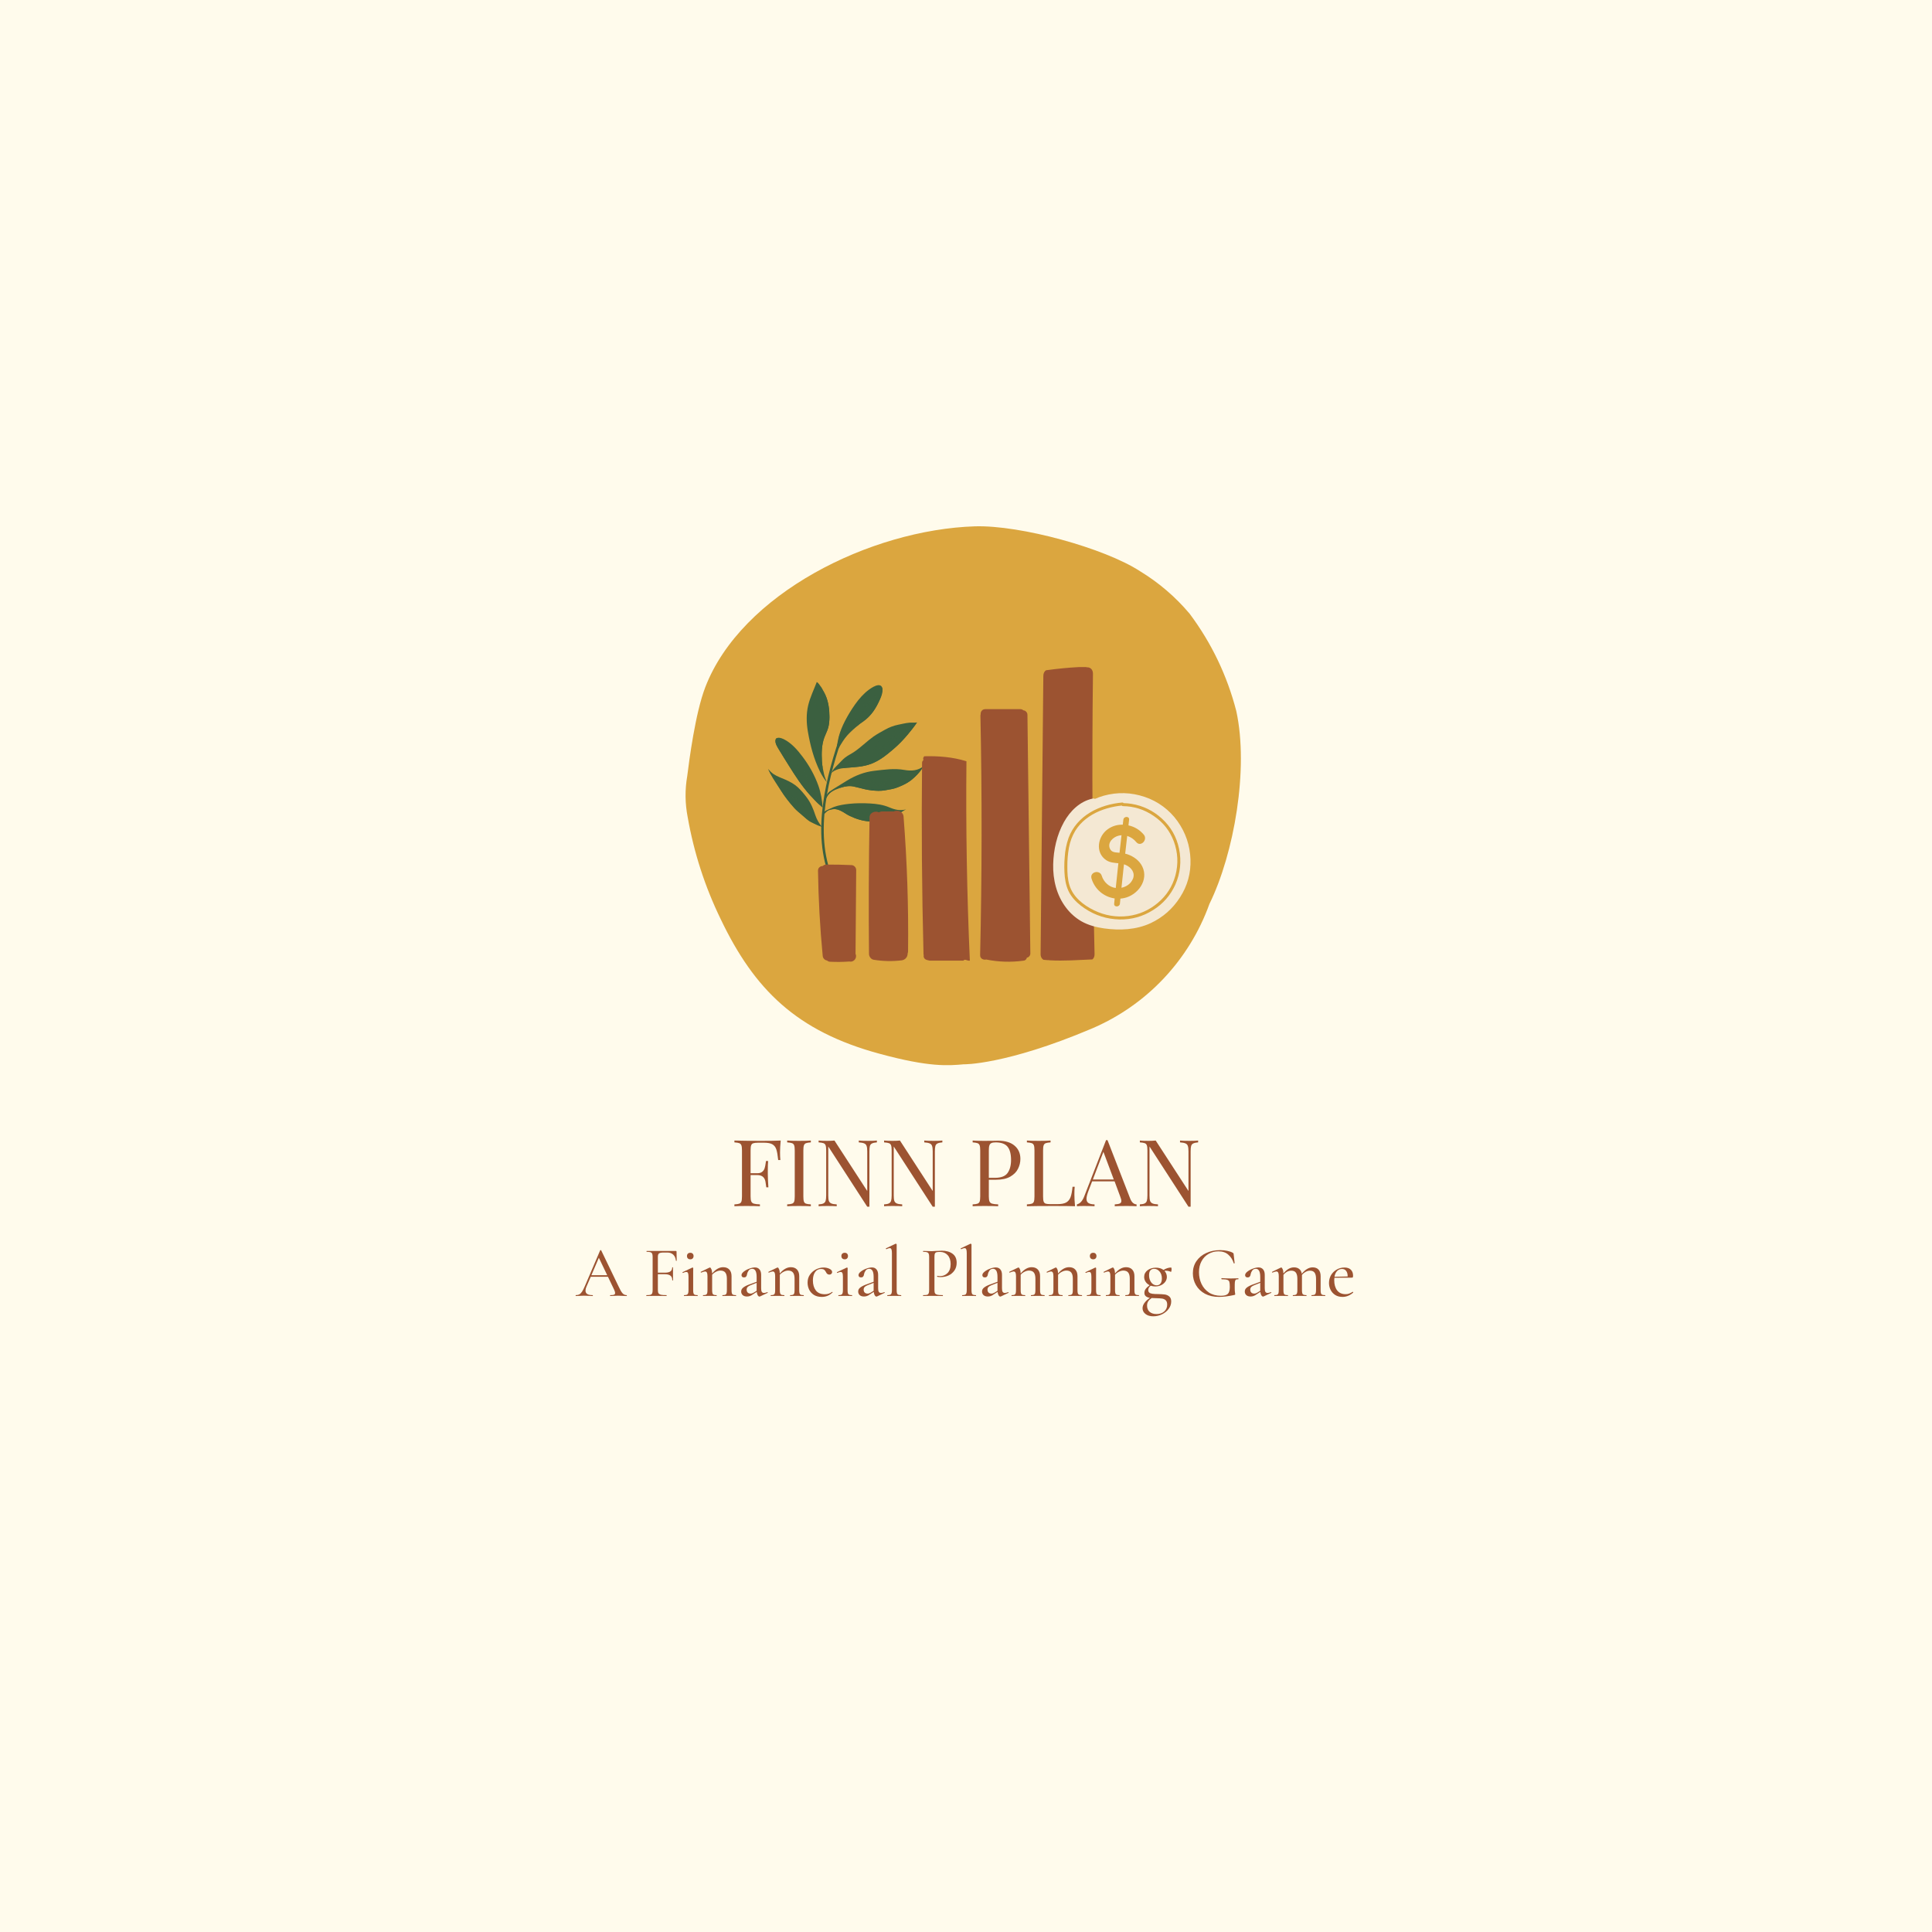 <?xml version="1.0" encoding="UTF-8"?>
<svg xmlns="http://www.w3.org/2000/svg" xmlns:xlink="http://www.w3.org/1999/xlink" width="375pt" height="375pt" viewBox="0 0 375 375" version="1.2">
<defs>
<g>
<symbol overflow="visible" id="glyph0-0">
<path style="stroke:none;" d="M 9.031 0 L 1.078 0 L 1.078 -13.891 L 9.031 -13.891 Z M 1.734 -13.359 L 1.734 -0.547 L 8.391 -0.547 L 8.391 -13.359 Z M 1.734 -13.359 "/>
</symbol>
<symbol overflow="visible" id="glyph0-1">
<path style="stroke:none;" d="M 9.734 -12.75 C 9.648 -11.895 9.609 -11.125 9.609 -10.438 C 9.609 -9.844 9.629 -9.352 9.672 -8.969 L 9.25 -8.969 C 9.156 -9.883 9.035 -10.566 8.891 -11.016 C 8.742 -11.473 8.488 -11.805 8.125 -12.016 C 7.77 -12.223 7.223 -12.328 6.484 -12.328 L 5.344 -12.328 C 4.914 -12.328 4.602 -12.289 4.406 -12.219 C 4.207 -12.156 4.07 -12.02 4 -11.812 C 3.926 -11.613 3.891 -11.285 3.891 -10.828 L 3.891 -6.406 L 5.203 -6.406 C 5.617 -6.406 5.941 -6.504 6.172 -6.703 C 6.398 -6.898 6.551 -7.133 6.625 -7.406 C 6.707 -7.676 6.773 -8.016 6.828 -8.422 L 6.875 -8.781 L 7.297 -8.781 C 7.254 -8.281 7.234 -7.719 7.234 -7.094 L 7.234 -6.234 C 7.234 -5.617 7.27 -4.766 7.344 -3.672 L 6.938 -3.672 C 6.914 -3.754 6.875 -4.047 6.812 -4.547 C 6.758 -5.047 6.598 -5.422 6.328 -5.672 C 6.055 -5.922 5.68 -6.047 5.203 -6.047 L 3.891 -6.047 L 3.891 -1.906 C 3.891 -1.445 3.938 -1.113 4.031 -0.906 C 4.125 -0.707 4.289 -0.57 4.531 -0.5 C 4.77 -0.426 5.16 -0.379 5.703 -0.359 L 5.703 0 C 5.078 -0.031 4.195 -0.047 3.062 -0.047 C 2.031 -0.047 1.258 -0.031 0.75 0 L 0.75 -0.359 C 1.188 -0.379 1.504 -0.426 1.703 -0.5 C 1.898 -0.57 2.035 -0.707 2.109 -0.906 C 2.18 -1.113 2.219 -1.445 2.219 -1.906 L 2.219 -10.828 C 2.219 -11.285 2.18 -11.613 2.109 -11.812 C 2.035 -12.02 1.898 -12.16 1.703 -12.234 C 1.504 -12.305 1.188 -12.359 0.75 -12.391 L 0.75 -12.75 C 1.926 -12.707 3.664 -12.688 5.969 -12.688 C 7.738 -12.688 8.992 -12.707 9.734 -12.75 Z M 9.734 -12.75 "/>
</symbol>
<symbol overflow="visible" id="glyph0-2">
<path style="stroke:none;" d="M 5.344 -12.391 C 4.914 -12.359 4.602 -12.305 4.406 -12.234 C 4.207 -12.16 4.07 -12.02 4 -11.812 C 3.926 -11.613 3.891 -11.285 3.891 -10.828 L 3.891 -1.906 C 3.891 -1.445 3.926 -1.113 4 -0.906 C 4.07 -0.707 4.207 -0.57 4.406 -0.5 C 4.602 -0.426 4.914 -0.379 5.344 -0.359 L 5.344 0 C 4.789 -0.031 4.031 -0.047 3.062 -0.047 C 2.031 -0.047 1.258 -0.031 0.75 0 L 0.75 -0.359 C 1.188 -0.379 1.504 -0.426 1.703 -0.5 C 1.898 -0.57 2.035 -0.707 2.109 -0.906 C 2.18 -1.113 2.219 -1.445 2.219 -1.906 L 2.219 -10.828 C 2.219 -11.285 2.18 -11.613 2.109 -11.812 C 2.035 -12.02 1.898 -12.16 1.703 -12.234 C 1.504 -12.305 1.188 -12.359 0.75 -12.391 L 0.75 -12.75 C 1.258 -12.707 2.031 -12.688 3.062 -12.688 C 4.02 -12.688 4.781 -12.707 5.344 -12.75 Z M 5.344 -12.391 "/>
</symbol>
<symbol overflow="visible" id="glyph0-3">
<path style="stroke:none;" d="M 12.062 -12.391 C 11.645 -12.359 11.332 -12.289 11.125 -12.188 C 10.914 -12.094 10.773 -11.926 10.703 -11.688 C 10.641 -11.457 10.609 -11.113 10.609 -10.656 L 10.609 0.094 L 10.188 0.094 L 2.625 -11.594 L 2.625 -2.094 C 2.625 -1.625 2.66 -1.273 2.734 -1.047 C 2.816 -0.816 2.973 -0.648 3.203 -0.547 C 3.43 -0.441 3.785 -0.379 4.266 -0.359 L 4.266 0 C 3.836 -0.031 3.227 -0.047 2.438 -0.047 C 1.707 -0.047 1.145 -0.031 0.75 0 L 0.75 -0.359 C 1.176 -0.379 1.488 -0.441 1.688 -0.547 C 1.895 -0.648 2.035 -0.816 2.109 -1.047 C 2.18 -1.285 2.219 -1.633 2.219 -2.094 L 2.219 -10.828 C 2.219 -11.285 2.18 -11.613 2.109 -11.812 C 2.035 -12.02 1.898 -12.16 1.703 -12.234 C 1.504 -12.305 1.188 -12.359 0.75 -12.391 L 0.75 -12.75 C 1.145 -12.707 1.707 -12.688 2.438 -12.688 C 2.969 -12.688 3.43 -12.707 3.828 -12.75 L 10.188 -2.953 L 10.188 -10.656 C 10.188 -11.125 10.145 -11.473 10.062 -11.703 C 9.988 -11.93 9.836 -12.094 9.609 -12.188 C 9.379 -12.289 9.023 -12.359 8.547 -12.391 L 8.547 -12.75 C 8.984 -12.707 9.598 -12.688 10.391 -12.688 C 11.109 -12.688 11.664 -12.707 12.062 -12.75 Z M 12.062 -12.391 "/>
</symbol>
<symbol overflow="visible" id="glyph0-4">
<path style="stroke:none;" d=""/>
</symbol>
<symbol overflow="visible" id="glyph0-5">
<path style="stroke:none;" d="M 3.891 -5.141 L 3.891 -1.906 C 3.891 -1.445 3.938 -1.113 4.031 -0.906 C 4.125 -0.707 4.289 -0.57 4.531 -0.5 C 4.77 -0.426 5.16 -0.379 5.703 -0.359 L 5.703 0 C 5.078 -0.031 4.195 -0.047 3.062 -0.047 C 2.031 -0.047 1.258 -0.031 0.75 0 L 0.75 -0.359 C 1.188 -0.379 1.504 -0.426 1.703 -0.5 C 1.898 -0.57 2.035 -0.707 2.109 -0.906 C 2.18 -1.113 2.219 -1.445 2.219 -1.906 L 2.219 -10.828 C 2.219 -11.285 2.18 -11.613 2.109 -11.812 C 2.035 -12.02 1.898 -12.16 1.703 -12.234 C 1.504 -12.305 1.188 -12.359 0.75 -12.391 L 0.75 -12.75 C 1.258 -12.707 1.992 -12.688 2.953 -12.688 L 4.891 -12.703 C 5.117 -12.711 5.379 -12.719 5.672 -12.719 C 7.078 -12.719 8.148 -12.395 8.891 -11.75 C 9.641 -11.113 10.016 -10.258 10.016 -9.188 C 10.016 -8.52 9.863 -7.883 9.562 -7.281 C 9.27 -6.676 8.77 -6.164 8.062 -5.75 C 7.363 -5.344 6.438 -5.141 5.281 -5.141 Z M 5.219 -12.391 C 4.844 -12.391 4.562 -12.344 4.375 -12.25 C 4.195 -12.164 4.07 -12.016 4 -11.797 C 3.926 -11.586 3.891 -11.266 3.891 -10.828 L 3.891 -5.516 L 5.094 -5.516 C 6.27 -5.516 7.082 -5.828 7.531 -6.453 C 7.977 -7.078 8.203 -7.922 8.203 -8.984 C 8.203 -10.148 7.973 -11.008 7.516 -11.562 C 7.055 -12.113 6.289 -12.391 5.219 -12.391 Z M 5.219 -12.391 "/>
</symbol>
<symbol overflow="visible" id="glyph0-6">
<path style="stroke:none;" d="M 5.344 -12.391 C 4.914 -12.359 4.602 -12.305 4.406 -12.234 C 4.207 -12.16 4.07 -12.02 4 -11.812 C 3.926 -11.613 3.891 -11.285 3.891 -10.828 L 3.891 -1.906 C 3.891 -1.445 3.926 -1.113 4 -0.906 C 4.07 -0.707 4.207 -0.57 4.406 -0.5 C 4.602 -0.438 4.914 -0.406 5.344 -0.406 L 6.656 -0.406 C 7.406 -0.406 7.973 -0.508 8.359 -0.719 C 8.754 -0.938 9.039 -1.281 9.219 -1.75 C 9.395 -2.219 9.523 -2.895 9.609 -3.781 L 10.031 -3.781 C 9.988 -3.406 9.969 -2.91 9.969 -2.297 C 9.969 -1.617 10.008 -0.852 10.094 0 C 9.281 -0.031 7.906 -0.047 5.969 -0.047 C 3.664 -0.047 1.926 -0.031 0.75 0 L 0.75 -0.359 C 1.188 -0.379 1.504 -0.426 1.703 -0.5 C 1.898 -0.57 2.035 -0.707 2.109 -0.906 C 2.18 -1.113 2.219 -1.445 2.219 -1.906 L 2.219 -10.828 C 2.219 -11.285 2.18 -11.613 2.109 -11.812 C 2.035 -12.02 1.898 -12.16 1.703 -12.234 C 1.504 -12.305 1.188 -12.359 0.75 -12.391 L 0.75 -12.75 C 1.258 -12.707 2.031 -12.688 3.062 -12.688 C 4.02 -12.688 4.781 -12.707 5.344 -12.75 Z M 5.344 -12.391 "/>
</symbol>
<symbol overflow="visible" id="glyph0-7">
<path style="stroke:none;" d="M 10.203 -1.516 C 10.492 -0.766 10.91 -0.379 11.453 -0.359 L 11.453 0 C 10.973 -0.031 10.328 -0.047 9.516 -0.047 C 8.484 -0.047 7.719 -0.031 7.219 0 L 7.219 -0.359 C 7.676 -0.379 8.004 -0.438 8.203 -0.531 C 8.398 -0.625 8.5 -0.789 8.5 -1.031 C 8.5 -1.227 8.426 -1.508 8.281 -1.875 L 7.188 -4.828 L 2.828 -4.828 L 2.094 -2.922 C 1.852 -2.266 1.734 -1.77 1.734 -1.438 C 1.734 -1.062 1.859 -0.789 2.109 -0.625 C 2.367 -0.457 2.766 -0.367 3.297 -0.359 L 3.297 0 C 2.609 -0.031 1.914 -0.047 1.219 -0.047 C 0.676 -0.047 0.227 -0.031 -0.125 0 L -0.125 -0.359 C 0.477 -0.504 0.953 -1.023 1.297 -1.922 L 5.531 -12.828 L 5.812 -12.828 Z M 7.031 -5.188 L 5.016 -10.562 L 2.969 -5.188 Z M 7.031 -5.188 "/>
</symbol>
<symbol overflow="visible" id="glyph1-0">
<path style="stroke:none;" d="M 1.312 3.844 L 1.312 -10.156 L 5.75 -10.156 L 5.75 3.844 Z M 2.359 -8.766 L 3.266 -8.766 L 3.266 -8.234 L 2.344 -8.234 L 2.344 -7.781 L 4.656 -7.781 L 4.656 -8.234 L 3.734 -8.234 L 3.734 -8.766 L 4.656 -8.766 L 4.656 -9.219 L 2.359 -9.219 Z M 2.344 -5.969 L 4.656 -5.969 L 4.656 -6.438 L 3.734 -6.438 L 3.734 -7.406 L 2.344 -7.406 Z M 2.797 -6.438 L 2.797 -6.938 L 3.266 -6.938 L 3.266 -6.438 Z M 2.344 -5.109 L 3.266 -5.109 L 3.266 -4.609 L 2.344 -4.609 L 2.344 -4.125 L 3.734 -4.125 L 3.734 -5.109 L 4.656 -5.109 L 4.656 -5.578 L 2.344 -5.578 Z M 4.219 -3.828 L 2.344 -3.828 L 2.344 -3.344 L 4.656 -3.344 L 4.656 -4.734 L 4.219 -4.734 Z M 3.266 -2.234 L 3.734 -2.234 L 3.734 -2.578 L 4.219 -2.578 L 4.219 -1.906 L 2.797 -1.906 L 2.797 -3.031 L 2.344 -3.031 L 2.344 -1.438 L 4.656 -1.438 L 4.656 -3.031 L 3.266 -3.031 Z M 2.344 0.984 L 4.656 0.984 L 4.656 -0.609 L 2.344 -0.609 Z M 2.797 0.516 L 2.797 -0.156 L 4.219 -0.156 L 4.219 0.516 Z M 2.344 1.766 L 3.312 1.766 L 2.344 2.422 L 2.344 2.891 L 4.656 2.891 L 4.656 2.422 L 3.25 2.422 L 4.219 1.766 L 4.656 1.766 L 4.656 1.281 L 2.344 1.281 Z M 2.344 1.766 "/>
</symbol>
<symbol overflow="visible" id="glyph1-1">
<path style="stroke:none;" d="M 9.828 -0.172 C 9.867 -0.172 9.891 -0.141 9.891 -0.078 C 9.891 -0.023 9.867 0 9.828 0 C 9.648 0 9.375 -0.008 9 -0.031 C 8.625 -0.051 8.348 -0.062 8.172 -0.062 C 7.961 -0.062 7.695 -0.051 7.375 -0.031 C 7.082 -0.008 6.848 0 6.672 0 C 6.641 0 6.625 -0.023 6.625 -0.078 C 6.625 -0.141 6.641 -0.172 6.672 -0.172 C 7.016 -0.172 7.254 -0.195 7.391 -0.25 C 7.535 -0.312 7.609 -0.426 7.609 -0.594 C 7.609 -0.727 7.547 -0.938 7.422 -1.219 L 6.219 -3.734 L 2.875 -3.734 L 2.047 -1.812 C 1.922 -1.539 1.859 -1.285 1.859 -1.047 C 1.859 -0.461 2.312 -0.172 3.219 -0.172 C 3.27 -0.172 3.297 -0.141 3.297 -0.078 C 3.297 -0.023 3.27 0 3.219 0 C 3.051 0 2.805 -0.008 2.484 -0.031 C 2.129 -0.051 1.82 -0.062 1.562 -0.062 C 1.332 -0.062 1.051 -0.051 0.719 -0.031 C 0.438 -0.008 0.195 0 0 0 C -0.039 0 -0.062 -0.023 -0.062 -0.078 C -0.062 -0.141 -0.039 -0.172 0 -0.172 C 0.258 -0.172 0.477 -0.219 0.656 -0.312 C 0.844 -0.414 1.02 -0.594 1.188 -0.844 C 1.352 -1.094 1.539 -1.461 1.75 -1.953 L 4.703 -8.859 C 4.723 -8.891 4.758 -8.906 4.812 -8.906 C 4.875 -8.906 4.906 -8.891 4.906 -8.859 L 8.25 -1.922 C 8.562 -1.234 8.828 -0.77 9.047 -0.531 C 9.273 -0.289 9.535 -0.172 9.828 -0.172 Z M 3 -4.031 L 6.078 -4.031 L 4.453 -7.422 Z M 3 -4.031 "/>
</symbol>
<symbol overflow="visible" id="glyph1-2">
<path style="stroke:none;" d=""/>
</symbol>
<symbol overflow="visible" id="glyph1-3">
<path style="stroke:none;" d="M 6.438 -6.875 C 6.438 -6.844 6.41 -6.828 6.359 -6.828 C 6.305 -6.828 6.281 -6.844 6.281 -6.875 C 6.227 -7.375 6.055 -7.758 5.766 -8.031 C 5.473 -8.301 5.098 -8.438 4.641 -8.438 L 3.859 -8.438 C 3.441 -8.438 3.156 -8.379 3 -8.266 C 2.852 -8.148 2.781 -7.93 2.781 -7.609 L 2.781 -4.531 L 4.125 -4.531 C 4.633 -4.531 5 -4.613 5.219 -4.781 C 5.445 -4.945 5.562 -5.203 5.562 -5.547 C 5.562 -5.566 5.586 -5.578 5.641 -5.578 C 5.691 -5.578 5.719 -5.566 5.719 -5.547 L 5.719 -4.375 C 5.719 -4.102 5.719 -3.898 5.719 -3.766 L 5.734 -3.062 C 5.734 -3.039 5.707 -3.031 5.656 -3.031 C 5.602 -3.031 5.578 -3.039 5.578 -3.062 C 5.578 -3.477 5.457 -3.773 5.219 -3.953 C 4.988 -4.141 4.613 -4.234 4.094 -4.234 L 2.781 -4.234 L 2.781 -1.188 C 2.781 -0.883 2.82 -0.664 2.906 -0.531 C 2.988 -0.406 3.141 -0.312 3.359 -0.25 C 3.586 -0.195 3.953 -0.172 4.453 -0.172 C 4.473 -0.172 4.484 -0.141 4.484 -0.078 C 4.484 -0.023 4.473 0 4.453 0 C 4.066 0 3.77 -0.004 3.562 -0.016 L 2.25 -0.031 L 1.297 -0.016 C 1.117 -0.004 0.879 0 0.578 0 C 0.547 0 0.531 -0.023 0.531 -0.078 C 0.531 -0.141 0.547 -0.172 0.578 -0.172 C 0.922 -0.172 1.172 -0.191 1.328 -0.234 C 1.492 -0.285 1.609 -0.379 1.672 -0.516 C 1.734 -0.648 1.766 -0.859 1.766 -1.141 L 1.766 -7.609 C 1.766 -7.891 1.734 -8.094 1.672 -8.219 C 1.617 -8.352 1.516 -8.445 1.359 -8.5 C 1.203 -8.551 0.953 -8.578 0.609 -8.578 C 0.586 -8.578 0.578 -8.602 0.578 -8.656 C 0.578 -8.719 0.586 -8.75 0.609 -8.75 L 6.281 -8.75 C 6.363 -8.75 6.406 -8.707 6.406 -8.625 Z M 6.438 -6.875 "/>
</symbol>
<symbol overflow="visible" id="glyph1-4">
<path style="stroke:none;" d="M 1.922 -7.125 C 1.711 -7.125 1.551 -7.18 1.438 -7.297 C 1.32 -7.41 1.266 -7.566 1.266 -7.766 C 1.266 -7.953 1.32 -8.102 1.438 -8.219 C 1.551 -8.332 1.711 -8.391 1.922 -8.391 C 2.117 -8.391 2.27 -8.332 2.375 -8.219 C 2.488 -8.102 2.547 -7.953 2.547 -7.766 C 2.547 -7.566 2.488 -7.41 2.375 -7.297 C 2.27 -7.18 2.117 -7.125 1.922 -7.125 Z M 0.719 0 C 0.688 0 0.672 -0.023 0.672 -0.078 C 0.672 -0.141 0.688 -0.172 0.719 -0.172 C 1.062 -0.172 1.285 -0.234 1.391 -0.359 C 1.504 -0.484 1.562 -0.742 1.562 -1.141 L 1.562 -3.734 C 1.562 -4.066 1.531 -4.305 1.469 -4.453 C 1.406 -4.598 1.289 -4.672 1.125 -4.672 C 0.957 -4.672 0.75 -4.609 0.5 -4.484 L 0.484 -4.484 C 0.453 -4.484 0.426 -4.504 0.406 -4.547 C 0.383 -4.598 0.395 -4.629 0.438 -4.641 L 2.297 -5.516 L 2.359 -5.531 C 2.379 -5.531 2.406 -5.516 2.438 -5.484 C 2.469 -5.461 2.484 -5.438 2.484 -5.406 C 2.484 -5.344 2.477 -5.156 2.469 -4.844 C 2.469 -4.531 2.469 -4.164 2.469 -3.75 L 2.469 -1.141 C 2.469 -0.867 2.488 -0.664 2.531 -0.531 C 2.57 -0.395 2.648 -0.301 2.766 -0.25 C 2.891 -0.195 3.07 -0.172 3.312 -0.172 C 3.344 -0.172 3.359 -0.141 3.359 -0.078 C 3.359 -0.023 3.344 0 3.312 0 C 3.082 0 2.898 -0.004 2.766 -0.016 L 2.016 -0.031 L 1.234 -0.016 C 1.098 -0.004 0.926 0 0.719 0 Z M 0.719 0 "/>
</symbol>
<symbol overflow="visible" id="glyph1-5">
<path style="stroke:none;" d="M 6.969 -0.172 C 7 -0.172 7.016 -0.141 7.016 -0.078 C 7.016 -0.023 7 0 6.969 0 C 6.738 0 6.555 -0.004 6.422 -0.016 L 5.672 -0.031 L 4.906 -0.016 C 4.781 -0.004 4.602 0 4.375 0 C 4.352 0 4.344 -0.023 4.344 -0.078 C 4.344 -0.141 4.352 -0.172 4.375 -0.172 C 4.625 -0.172 4.805 -0.195 4.922 -0.25 C 5.035 -0.301 5.113 -0.395 5.156 -0.531 C 5.195 -0.664 5.219 -0.867 5.219 -1.141 L 5.219 -3.359 C 5.219 -3.898 5.117 -4.297 4.922 -4.547 C 4.723 -4.805 4.406 -4.938 3.969 -4.938 C 3.695 -4.938 3.414 -4.863 3.125 -4.719 C 2.844 -4.582 2.586 -4.391 2.359 -4.141 L 2.359 -1.141 C 2.359 -0.867 2.379 -0.664 2.422 -0.531 C 2.461 -0.395 2.539 -0.301 2.656 -0.25 C 2.781 -0.195 2.961 -0.172 3.203 -0.172 C 3.234 -0.172 3.25 -0.141 3.25 -0.078 C 3.25 -0.023 3.234 0 3.203 0 C 2.973 0 2.789 -0.004 2.656 -0.016 L 1.906 -0.031 L 1.141 -0.016 C 1.016 -0.004 0.836 0 0.609 0 C 0.586 0 0.578 -0.023 0.578 -0.078 C 0.578 -0.141 0.586 -0.172 0.609 -0.172 C 0.859 -0.172 1.039 -0.195 1.156 -0.25 C 1.27 -0.301 1.348 -0.395 1.391 -0.531 C 1.43 -0.664 1.453 -0.867 1.453 -1.141 L 1.453 -3.875 C 1.453 -4.188 1.414 -4.41 1.344 -4.547 C 1.27 -4.691 1.148 -4.766 0.984 -4.766 C 0.836 -4.766 0.586 -4.691 0.234 -4.547 L 0.219 -4.547 C 0.188 -4.547 0.16 -4.566 0.141 -4.609 C 0.117 -4.648 0.129 -4.68 0.172 -4.703 L 1.844 -5.516 L 1.938 -5.531 C 2.031 -5.531 2.117 -5.426 2.203 -5.219 C 2.297 -5.008 2.348 -4.727 2.359 -4.375 C 3.035 -5.188 3.75 -5.594 4.5 -5.594 C 5.008 -5.594 5.406 -5.441 5.688 -5.141 C 5.977 -4.836 6.125 -4.41 6.125 -3.859 L 6.125 -1.141 C 6.125 -0.867 6.145 -0.664 6.188 -0.531 C 6.227 -0.395 6.305 -0.301 6.422 -0.25 C 6.547 -0.195 6.727 -0.172 6.969 -0.172 Z M 6.969 -0.172 "/>
</symbol>
<symbol overflow="visible" id="glyph1-6">
<path style="stroke:none;" d="M 5.828 -0.75 C 5.859 -0.75 5.879 -0.727 5.891 -0.688 C 5.898 -0.645 5.891 -0.617 5.859 -0.609 L 4.406 0.078 C 4.375 0.098 4.332 0.109 4.281 0.109 C 4.164 0.109 4.055 0.031 3.953 -0.125 C 3.859 -0.289 3.789 -0.516 3.75 -0.797 L 3.047 -0.344 C 2.828 -0.176 2.625 -0.062 2.438 0 C 2.258 0.062 2.066 0.094 1.859 0.094 C 1.504 0.094 1.227 0.004 1.031 -0.172 C 0.832 -0.359 0.734 -0.594 0.734 -0.875 C 0.734 -1.164 0.852 -1.41 1.094 -1.609 C 1.332 -1.816 1.711 -2.02 2.234 -2.219 L 3.734 -2.766 L 3.734 -3.688 C 3.734 -4.238 3.66 -4.641 3.516 -4.891 C 3.367 -5.148 3.16 -5.281 2.891 -5.281 C 2.578 -5.281 2.344 -5.172 2.188 -4.953 C 2.031 -4.742 1.926 -4.504 1.875 -4.234 C 1.82 -3.816 1.629 -3.609 1.297 -3.609 C 1.129 -3.609 1.004 -3.648 0.922 -3.734 C 0.836 -3.816 0.797 -3.922 0.797 -4.047 C 0.797 -4.273 0.941 -4.504 1.234 -4.734 C 1.535 -4.973 1.891 -5.164 2.297 -5.312 C 2.711 -5.469 3.082 -5.547 3.406 -5.547 C 3.781 -5.547 4.07 -5.422 4.281 -5.172 C 4.5 -4.922 4.609 -4.566 4.609 -4.109 L 4.609 -1.516 C 4.609 -1.191 4.648 -0.957 4.734 -0.812 C 4.828 -0.664 4.969 -0.594 5.156 -0.594 C 5.32 -0.594 5.535 -0.645 5.797 -0.75 Z M 3.734 -1.016 L 3.734 -2.562 L 2.562 -2.094 C 2.312 -2 2.117 -1.883 1.984 -1.75 C 1.859 -1.613 1.797 -1.441 1.797 -1.234 C 1.797 -1.004 1.863 -0.816 2 -0.672 C 2.145 -0.535 2.332 -0.469 2.562 -0.469 C 2.75 -0.469 2.957 -0.535 3.188 -0.672 Z M 3.734 -1.016 "/>
</symbol>
<symbol overflow="visible" id="glyph1-7">
<path style="stroke:none;" d="M 3.234 0.172 C 2.629 0.172 2.117 0.039 1.703 -0.219 C 1.297 -0.488 0.988 -0.832 0.781 -1.25 C 0.582 -1.676 0.484 -2.125 0.484 -2.594 C 0.484 -3.188 0.633 -3.703 0.938 -4.141 C 1.25 -4.586 1.645 -4.93 2.125 -5.172 C 2.602 -5.41 3.094 -5.531 3.594 -5.531 C 4.02 -5.531 4.398 -5.445 4.734 -5.281 C 5.078 -5.113 5.25 -4.898 5.25 -4.641 C 5.25 -4.504 5.195 -4.391 5.094 -4.297 C 5 -4.203 4.875 -4.156 4.719 -4.156 C 4.414 -4.156 4.191 -4.32 4.047 -4.656 C 3.941 -4.863 3.82 -5.016 3.688 -5.109 C 3.551 -5.203 3.359 -5.25 3.109 -5.25 C 2.609 -5.25 2.219 -5.047 1.938 -4.641 C 1.656 -4.234 1.516 -3.695 1.516 -3.031 C 1.516 -2.238 1.703 -1.594 2.078 -1.094 C 2.461 -0.594 3.051 -0.344 3.844 -0.344 C 4.375 -0.344 4.836 -0.492 5.234 -0.797 L 5.266 -0.797 C 5.297 -0.797 5.32 -0.781 5.344 -0.75 C 5.363 -0.727 5.359 -0.707 5.328 -0.688 C 5.004 -0.383 4.676 -0.164 4.344 -0.031 C 4.008 0.102 3.641 0.172 3.234 0.172 Z M 3.234 0.172 "/>
</symbol>
<symbol overflow="visible" id="glyph1-8">
<path style="stroke:none;" d="M 0.547 0 C 0.516 0 0.5 -0.023 0.5 -0.078 C 0.5 -0.141 0.516 -0.172 0.547 -0.172 C 0.891 -0.172 1.117 -0.234 1.234 -0.359 C 1.348 -0.484 1.406 -0.742 1.406 -1.141 L 1.406 -8.344 C 1.406 -8.676 1.375 -8.914 1.312 -9.062 C 1.25 -9.219 1.141 -9.297 0.984 -9.297 C 0.836 -9.297 0.625 -9.227 0.344 -9.094 C 0.301 -9.094 0.266 -9.117 0.234 -9.172 C 0.211 -9.223 0.223 -9.254 0.266 -9.266 L 2.109 -10.141 L 2.172 -10.156 C 2.203 -10.156 2.234 -10.141 2.266 -10.109 C 2.305 -10.078 2.328 -10.051 2.328 -10.031 L 2.328 -1.141 C 2.328 -0.742 2.379 -0.484 2.484 -0.359 C 2.586 -0.234 2.816 -0.172 3.172 -0.172 C 3.203 -0.172 3.219 -0.141 3.219 -0.078 C 3.219 -0.023 3.203 0 3.172 0 C 2.953 0 2.77 -0.004 2.625 -0.016 L 1.859 -0.031 L 1.078 -0.016 C 0.941 -0.004 0.766 0 0.547 0 Z M 0.547 0 "/>
</symbol>
<symbol overflow="visible" id="glyph1-9">
<path style="stroke:none;" d="M 2.75 -1.188 C 2.75 -0.883 2.785 -0.664 2.859 -0.531 C 2.93 -0.406 3.078 -0.312 3.297 -0.25 C 3.523 -0.195 3.879 -0.172 4.359 -0.172 C 4.379 -0.172 4.391 -0.141 4.391 -0.078 C 4.391 -0.023 4.379 0 4.359 0 C 3.973 0 3.672 -0.004 3.453 -0.016 L 2.234 -0.031 L 1.281 -0.016 C 1.113 -0.004 0.879 0 0.578 0 C 0.547 0 0.531 -0.023 0.531 -0.078 C 0.531 -0.141 0.547 -0.172 0.578 -0.172 C 0.91 -0.172 1.156 -0.191 1.312 -0.234 C 1.469 -0.285 1.57 -0.379 1.625 -0.516 C 1.688 -0.648 1.719 -0.859 1.719 -1.141 L 1.719 -7.609 C 1.719 -7.891 1.688 -8.094 1.625 -8.219 C 1.57 -8.352 1.469 -8.445 1.312 -8.5 C 1.156 -8.551 0.91 -8.578 0.578 -8.578 C 0.547 -8.578 0.531 -8.602 0.531 -8.656 C 0.531 -8.719 0.547 -8.75 0.578 -8.75 L 1.281 -8.734 C 1.676 -8.711 1.988 -8.703 2.219 -8.703 C 2.445 -8.703 2.719 -8.719 3.031 -8.75 C 3.133 -8.75 3.305 -8.754 3.547 -8.766 C 3.785 -8.785 3.992 -8.797 4.172 -8.797 C 5.035 -8.797 5.734 -8.598 6.266 -8.203 C 6.797 -7.816 7.062 -7.234 7.062 -6.453 C 7.062 -5.848 6.906 -5.332 6.594 -4.906 C 6.289 -4.488 5.906 -4.176 5.438 -3.969 C 4.969 -3.77 4.477 -3.672 3.969 -3.672 C 3.695 -3.672 3.473 -3.691 3.297 -3.734 C 3.273 -3.734 3.266 -3.758 3.266 -3.812 C 3.266 -3.832 3.27 -3.859 3.281 -3.891 C 3.289 -3.922 3.305 -3.93 3.328 -3.922 C 3.473 -3.879 3.641 -3.859 3.828 -3.859 C 4.398 -3.859 4.883 -4.055 5.281 -4.453 C 5.688 -4.859 5.891 -5.441 5.891 -6.203 C 5.891 -6.941 5.695 -7.52 5.312 -7.938 C 4.938 -8.352 4.438 -8.562 3.812 -8.562 C 3.5 -8.562 3.27 -8.539 3.125 -8.5 C 2.988 -8.457 2.891 -8.367 2.828 -8.234 C 2.773 -8.098 2.75 -7.883 2.75 -7.594 Z M 2.75 -1.188 "/>
</symbol>
<symbol overflow="visible" id="glyph1-10">
<path style="stroke:none;" d="M 3.531 -0.375 C 4.031 -0.363 4.438 -0.336 4.75 -0.297 C 5.07 -0.254 5.359 -0.129 5.609 0.078 C 5.867 0.285 6 0.613 6 1.062 C 6 1.57 5.836 2.047 5.516 2.484 C 5.191 2.93 4.758 3.285 4.219 3.547 C 3.688 3.805 3.117 3.938 2.516 3.938 C 1.879 3.938 1.375 3.785 1 3.484 C 0.625 3.191 0.438 2.82 0.438 2.375 C 0.438 1.695 0.91 1.023 1.859 0.359 C 1.523 0.305 1.266 0.203 1.078 0.047 C 0.891 -0.098 0.797 -0.316 0.797 -0.609 C 0.797 -0.879 0.875 -1.129 1.031 -1.359 C 1.195 -1.586 1.457 -1.832 1.812 -2.094 C 1.477 -2.258 1.219 -2.484 1.031 -2.766 C 0.844 -3.047 0.75 -3.359 0.75 -3.703 C 0.75 -4.234 0.969 -4.664 1.406 -5 C 1.844 -5.332 2.383 -5.5 3.031 -5.5 C 3.625 -5.5 4.113 -5.352 4.5 -5.062 C 4.758 -5.219 5.004 -5.332 5.234 -5.406 C 5.473 -5.488 5.723 -5.531 5.984 -5.531 C 6.016 -5.531 6.035 -5.492 6.047 -5.422 C 6.066 -5.348 6.078 -5.27 6.078 -5.188 C 6.078 -5.082 6.062 -4.969 6.031 -4.844 C 6 -4.719 5.969 -4.664 5.938 -4.688 C 5.633 -4.832 5.316 -4.906 4.984 -4.906 C 4.848 -4.906 4.75 -4.898 4.688 -4.891 C 5 -4.547 5.156 -4.148 5.156 -3.703 C 5.156 -3.367 5.055 -3.062 4.859 -2.781 C 4.66 -2.5 4.391 -2.273 4.047 -2.109 C 3.711 -1.941 3.328 -1.859 2.891 -1.859 C 2.609 -1.859 2.316 -1.906 2.016 -2 C 1.848 -1.863 1.727 -1.727 1.656 -1.594 C 1.582 -1.469 1.547 -1.32 1.547 -1.156 C 1.547 -0.945 1.609 -0.785 1.734 -0.672 C 1.867 -0.555 2.07 -0.477 2.344 -0.438 C 2.625 -0.395 3.02 -0.375 3.531 -0.375 Z M 2.672 -5.281 C 2.367 -5.281 2.129 -5.176 1.953 -4.969 C 1.785 -4.77 1.703 -4.461 1.703 -4.047 C 1.703 -3.641 1.773 -3.285 1.922 -2.984 C 2.066 -2.68 2.25 -2.453 2.469 -2.297 C 2.695 -2.148 2.938 -2.078 3.188 -2.078 C 3.488 -2.078 3.727 -2.188 3.906 -2.406 C 4.094 -2.625 4.188 -2.957 4.188 -3.406 C 4.188 -3.969 4.035 -4.422 3.734 -4.766 C 3.441 -5.109 3.086 -5.281 2.672 -5.281 Z M 3.156 3.5 C 3.77 3.5 4.266 3.332 4.641 3 C 5.023 2.664 5.219 2.223 5.219 1.672 C 5.219 1.297 5.129 1.02 4.953 0.844 C 4.773 0.664 4.539 0.551 4.25 0.5 C 3.957 0.457 3.547 0.43 3.016 0.422 C 2.641 0.422 2.367 0.41 2.203 0.391 C 1.922 0.578 1.703 0.785 1.547 1.016 C 1.391 1.242 1.312 1.523 1.312 1.859 C 1.312 2.367 1.473 2.77 1.797 3.062 C 2.129 3.352 2.582 3.5 3.156 3.5 Z M 3.156 3.5 "/>
</symbol>
<symbol overflow="visible" id="glyph1-11">
<path style="stroke:none;" d="M 5.75 0.172 C 4.719 0.172 3.816 -0.031 3.047 -0.438 C 2.285 -0.852 1.703 -1.41 1.297 -2.109 C 0.891 -2.805 0.688 -3.57 0.688 -4.406 C 0.688 -5.301 0.914 -6.086 1.375 -6.766 C 1.844 -7.453 2.477 -7.977 3.281 -8.344 C 4.082 -8.719 4.984 -8.906 5.984 -8.906 C 6.473 -8.906 6.93 -8.859 7.359 -8.766 C 7.797 -8.68 8.156 -8.555 8.438 -8.391 C 8.508 -8.348 8.551 -8.316 8.562 -8.297 C 8.582 -8.273 8.598 -8.203 8.609 -8.078 L 8.797 -6.391 C 8.797 -6.359 8.77 -6.336 8.719 -6.328 C 8.664 -6.316 8.633 -6.328 8.625 -6.359 C 8.414 -7.035 8.066 -7.586 7.578 -8.016 C 7.098 -8.453 6.457 -8.672 5.656 -8.672 C 4.945 -8.672 4.305 -8.504 3.734 -8.172 C 3.16 -7.848 2.707 -7.379 2.375 -6.766 C 2.039 -6.148 1.875 -5.438 1.875 -4.625 C 1.875 -3.812 2.035 -3.055 2.359 -2.359 C 2.691 -1.66 3.176 -1.098 3.812 -0.672 C 4.457 -0.254 5.227 -0.047 6.125 -0.047 C 6.758 -0.047 7.207 -0.164 7.469 -0.406 C 7.727 -0.656 7.859 -1.102 7.859 -1.75 C 7.859 -2.238 7.828 -2.578 7.766 -2.766 C 7.703 -2.953 7.566 -3.078 7.359 -3.141 C 7.16 -3.211 6.805 -3.25 6.297 -3.25 C 6.242 -3.25 6.219 -3.285 6.219 -3.359 C 6.219 -3.391 6.223 -3.414 6.234 -3.438 C 6.254 -3.457 6.27 -3.469 6.281 -3.469 C 7.031 -3.426 7.633 -3.406 8.094 -3.406 C 8.531 -3.406 8.992 -3.414 9.484 -3.438 C 9.523 -3.438 9.547 -3.406 9.547 -3.344 C 9.555 -3.281 9.535 -3.25 9.484 -3.25 C 9.266 -3.258 9.109 -3.227 9.016 -3.156 C 8.93 -3.082 8.875 -2.938 8.844 -2.719 C 8.82 -2.508 8.812 -2.141 8.812 -1.609 C 8.812 -1.191 8.828 -0.895 8.859 -0.719 C 8.891 -0.539 8.906 -0.426 8.906 -0.375 C 8.906 -0.32 8.895 -0.285 8.875 -0.266 C 8.852 -0.242 8.812 -0.223 8.75 -0.203 C 7.594 0.047 6.594 0.172 5.75 0.172 Z M 5.75 0.172 "/>
</symbol>
<symbol overflow="visible" id="glyph1-12">
<path style="stroke:none;" d="M 10.438 -0.172 C 10.469 -0.172 10.484 -0.141 10.484 -0.078 C 10.484 -0.023 10.469 0 10.438 0 C 10.219 0 10.039 -0.004 9.906 -0.016 L 9.125 -0.031 L 8.375 -0.016 C 8.238 -0.004 8.055 0 7.828 0 C 7.805 0 7.797 -0.023 7.797 -0.078 C 7.797 -0.141 7.805 -0.172 7.828 -0.172 C 8.18 -0.172 8.41 -0.234 8.516 -0.359 C 8.629 -0.484 8.688 -0.742 8.688 -1.141 L 8.688 -3.312 C 8.688 -3.863 8.594 -4.27 8.406 -4.531 C 8.219 -4.789 7.922 -4.922 7.516 -4.922 C 7.242 -4.922 6.969 -4.848 6.688 -4.703 C 6.414 -4.555 6.172 -4.359 5.953 -4.109 L 5.953 -1.141 C 5.953 -0.742 6.004 -0.484 6.109 -0.359 C 6.223 -0.234 6.457 -0.172 6.812 -0.172 C 6.832 -0.172 6.844 -0.141 6.844 -0.078 C 6.844 -0.023 6.832 0 6.812 0 C 6.582 0 6.398 -0.004 6.266 -0.016 L 5.5 -0.031 L 4.75 -0.016 C 4.613 -0.004 4.438 0 4.219 0 C 4.188 0 4.172 -0.023 4.172 -0.078 C 4.172 -0.141 4.188 -0.172 4.219 -0.172 C 4.562 -0.172 4.785 -0.234 4.891 -0.359 C 5.004 -0.484 5.062 -0.742 5.062 -1.141 L 5.062 -3.312 C 5.062 -3.863 4.969 -4.27 4.781 -4.531 C 4.594 -4.789 4.297 -4.922 3.891 -4.922 C 3.617 -4.922 3.348 -4.852 3.078 -4.719 C 2.816 -4.582 2.578 -4.383 2.359 -4.125 L 2.359 -1.141 C 2.359 -0.867 2.379 -0.664 2.422 -0.531 C 2.461 -0.395 2.539 -0.301 2.656 -0.25 C 2.781 -0.195 2.961 -0.172 3.203 -0.172 C 3.234 -0.172 3.25 -0.141 3.25 -0.078 C 3.25 -0.023 3.234 0 3.203 0 C 2.973 0 2.789 -0.004 2.656 -0.016 L 1.906 -0.031 L 1.141 -0.016 C 1.016 -0.004 0.836 0 0.609 0 C 0.586 0 0.578 -0.023 0.578 -0.078 C 0.578 -0.141 0.586 -0.172 0.609 -0.172 C 0.859 -0.172 1.039 -0.195 1.156 -0.25 C 1.27 -0.301 1.348 -0.395 1.391 -0.531 C 1.43 -0.664 1.453 -0.867 1.453 -1.141 L 1.453 -3.875 C 1.453 -4.188 1.414 -4.41 1.344 -4.547 C 1.27 -4.691 1.148 -4.766 0.984 -4.766 C 0.836 -4.766 0.586 -4.691 0.234 -4.547 L 0.219 -4.547 C 0.188 -4.547 0.16 -4.566 0.141 -4.609 C 0.117 -4.648 0.129 -4.68 0.172 -4.703 L 1.844 -5.516 L 1.938 -5.531 C 2.031 -5.531 2.117 -5.426 2.203 -5.219 C 2.297 -5.008 2.348 -4.727 2.359 -4.375 C 2.992 -5.164 3.676 -5.562 4.406 -5.562 C 4.832 -5.562 5.176 -5.453 5.438 -5.234 C 5.695 -5.023 5.859 -4.723 5.922 -4.328 C 6.266 -4.742 6.609 -5.051 6.953 -5.25 C 7.297 -5.457 7.656 -5.562 8.031 -5.562 C 8.531 -5.562 8.91 -5.414 9.172 -5.125 C 9.441 -4.832 9.578 -4.406 9.578 -3.844 L 9.578 -1.141 C 9.578 -0.867 9.598 -0.664 9.641 -0.531 C 9.68 -0.395 9.758 -0.301 9.875 -0.25 C 10 -0.195 10.188 -0.172 10.438 -0.172 Z M 10.438 -0.172 "/>
</symbol>
<symbol overflow="visible" id="glyph1-13">
<path style="stroke:none;" d="M 5.094 -0.812 C 5.125 -0.812 5.148 -0.797 5.172 -0.766 C 5.191 -0.734 5.195 -0.703 5.188 -0.672 C 4.551 -0.109 3.859 0.172 3.109 0.172 C 2.555 0.172 2.082 0.047 1.688 -0.203 C 1.301 -0.453 1.004 -0.781 0.797 -1.188 C 0.586 -1.602 0.484 -2.051 0.484 -2.531 C 0.484 -3.082 0.613 -3.586 0.875 -4.047 C 1.145 -4.504 1.508 -4.863 1.969 -5.125 C 2.426 -5.395 2.93 -5.531 3.484 -5.531 C 4.023 -5.531 4.438 -5.391 4.719 -5.109 C 5.008 -4.836 5.156 -4.445 5.156 -3.938 C 5.156 -3.688 5.098 -3.562 4.984 -3.562 L 1.531 -3.547 C 1.508 -3.336 1.5 -3.176 1.5 -3.062 C 1.5 -2.25 1.688 -1.594 2.062 -1.094 C 2.445 -0.602 2.992 -0.359 3.703 -0.359 C 3.973 -0.359 4.203 -0.395 4.391 -0.469 C 4.586 -0.539 4.816 -0.656 5.078 -0.812 Z M 3.016 -5.25 C 2.617 -5.25 2.297 -5.113 2.047 -4.844 C 1.797 -4.582 1.629 -4.211 1.547 -3.734 L 4.109 -3.797 C 4.109 -4.273 4.008 -4.633 3.812 -4.875 C 3.625 -5.125 3.359 -5.25 3.016 -5.25 Z M 3.016 -5.25 "/>
</symbol>
</g>
<clipPath id="clip1">
  <path d="M 159 141 L 164 141 L 164 171 L 159 171 Z M 159 141 "/>
</clipPath>
<clipPath id="clip2">
  <path d="M 185.906 146.863 L 162.129 171.863 L 140.391 151.191 L 164.164 126.191 Z M 185.906 146.863 "/>
</clipPath>
<clipPath id="clip3">
  <path d="M 185.906 146.863 L 162.129 171.863 L 140.391 151.191 L 164.164 126.191 Z M 185.906 146.863 "/>
</clipPath>
<clipPath id="clip4">
  <path d="M 162 132 L 172 132 L 172 146 L 162 146 Z M 162 132 "/>
</clipPath>
<clipPath id="clip5">
  <path d="M 185.906 146.863 L 162.129 171.863 L 140.391 151.191 L 164.164 126.191 Z M 185.906 146.863 "/>
</clipPath>
<clipPath id="clip6">
  <path d="M 185.906 146.863 L 162.129 171.863 L 140.391 151.191 L 164.164 126.191 Z M 185.906 146.863 "/>
</clipPath>
<clipPath id="clip7">
  <path d="M 163 133 L 172 133 L 172 144 L 163 144 Z M 163 133 "/>
</clipPath>
<clipPath id="clip8">
  <path d="M 185.906 146.863 L 162.129 171.863 L 140.391 151.191 L 164.164 126.191 Z M 185.906 146.863 "/>
</clipPath>
<clipPath id="clip9">
  <path d="M 185.906 146.863 L 162.129 171.863 L 140.391 151.191 L 164.164 126.191 Z M 185.906 146.863 "/>
</clipPath>
<clipPath id="clip10">
  <path d="M 161 140 L 179 140 L 179 151 L 161 151 Z M 161 140 "/>
</clipPath>
<clipPath id="clip11">
  <path d="M 185.906 146.863 L 162.129 171.863 L 140.391 151.191 L 164.164 126.191 Z M 185.906 146.863 "/>
</clipPath>
<clipPath id="clip12">
  <path d="M 185.906 146.863 L 162.129 171.863 L 140.391 151.191 L 164.164 126.191 Z M 185.906 146.863 "/>
</clipPath>
<clipPath id="clip13">
  <path d="M 156 132 L 161 132 L 161 152 L 156 152 Z M 156 132 "/>
</clipPath>
<clipPath id="clip14">
  <path d="M 185.906 146.863 L 162.129 171.863 L 140.391 151.191 L 164.164 126.191 Z M 185.906 146.863 "/>
</clipPath>
<clipPath id="clip15">
  <path d="M 185.906 146.863 L 162.129 171.863 L 140.391 151.191 L 164.164 126.191 Z M 185.906 146.863 "/>
</clipPath>
<clipPath id="clip16">
  <path d="M 160 148 L 180 148 L 180 156 L 160 156 Z M 160 148 "/>
</clipPath>
<clipPath id="clip17">
  <path d="M 185.906 146.863 L 162.129 171.863 L 140.391 151.191 L 164.164 126.191 Z M 185.906 146.863 "/>
</clipPath>
<clipPath id="clip18">
  <path d="M 185.906 146.863 L 162.129 171.863 L 140.391 151.191 L 164.164 126.191 Z M 185.906 146.863 "/>
</clipPath>
<clipPath id="clip19">
  <path d="M 159 155 L 176 155 L 176 160 L 159 160 Z M 159 155 "/>
</clipPath>
<clipPath id="clip20">
  <path d="M 185.906 146.863 L 162.129 171.863 L 140.391 151.191 L 164.164 126.191 Z M 185.906 146.863 "/>
</clipPath>
<clipPath id="clip21">
  <path d="M 185.906 146.863 L 162.129 171.863 L 140.391 151.191 L 164.164 126.191 Z M 185.906 146.863 "/>
</clipPath>
<clipPath id="clip22">
  <path d="M 163 140 L 178 140 L 178 150 L 163 150 Z M 163 140 "/>
</clipPath>
<clipPath id="clip23">
  <path d="M 185.906 146.863 L 162.129 171.863 L 140.391 151.191 L 164.164 126.191 Z M 185.906 146.863 "/>
</clipPath>
<clipPath id="clip24">
  <path d="M 185.906 146.863 L 162.129 171.863 L 140.391 151.191 L 164.164 126.191 Z M 185.906 146.863 "/>
</clipPath>
<clipPath id="clip25">
  <path d="M 160 149 L 179 149 L 179 156 L 160 156 Z M 160 149 "/>
</clipPath>
<clipPath id="clip26">
  <path d="M 185.906 146.863 L 162.129 171.863 L 140.391 151.191 L 164.164 126.191 Z M 185.906 146.863 "/>
</clipPath>
<clipPath id="clip27">
  <path d="M 185.906 146.863 L 162.129 171.863 L 140.391 151.191 L 164.164 126.191 Z M 185.906 146.863 "/>
</clipPath>
<clipPath id="clip28">
  <path d="M 159 156 L 175 156 L 175 160 L 159 160 Z M 159 156 "/>
</clipPath>
<clipPath id="clip29">
  <path d="M 185.906 146.863 L 162.129 171.863 L 140.391 151.191 L 164.164 126.191 Z M 185.906 146.863 "/>
</clipPath>
<clipPath id="clip30">
  <path d="M 185.906 146.863 L 162.129 171.863 L 140.391 151.191 L 164.164 126.191 Z M 185.906 146.863 "/>
</clipPath>
<clipPath id="clip31">
  <path d="M 158 132 L 161 132 L 161 150 L 158 150 Z M 158 132 "/>
</clipPath>
<clipPath id="clip32">
  <path d="M 185.906 146.863 L 162.129 171.863 L 140.391 151.191 L 164.164 126.191 Z M 185.906 146.863 "/>
</clipPath>
<clipPath id="clip33">
  <path d="M 185.906 146.863 L 162.129 171.863 L 140.391 151.191 L 164.164 126.191 Z M 185.906 146.863 "/>
</clipPath>
<clipPath id="clip34">
  <path d="M 161 136 L 179 136 L 179 155 L 161 155 Z M 161 136 "/>
</clipPath>
<clipPath id="clip35">
  <path d="M 185.906 146.863 L 162.129 171.863 L 140.391 151.191 L 164.164 126.191 Z M 185.906 146.863 "/>
</clipPath>
<clipPath id="clip36">
  <path d="M 185.906 146.863 L 162.129 171.863 L 140.391 151.191 L 164.164 126.191 Z M 185.906 146.863 "/>
</clipPath>
<filter id="alpha" filterUnits="objectBoundingBox" x="0%" y="0%" width="100%" height="100%">
  <feColorMatrix type="matrix" in="SourceGraphic" values="0 0 0 0 1 0 0 0 0 1 0 0 0 0 1 0 0 0 1 0"/>
</filter>
<mask id="mask0">
  <g filter="url(#alpha)">
<rect x="0" y="0" width="375" height="375" style="fill:rgb(0%,0%,0%);fill-opacity:0.6;stroke:none;"/>
  </g>
</mask>
<clipPath id="clip38">
  <path d="M 1 4 L 17 4 L 17 14 L 1 14 Z M 1 4 "/>
</clipPath>
<clipPath id="clip39">
  <path d="M 24.906 10.863 L 1.129 35.863 L -20.609 15.191 L 3.164 -9.809 Z M 24.906 10.863 "/>
</clipPath>
<clipPath id="clip40">
  <path d="M 24.906 10.863 L 1.129 35.863 L -20.609 15.191 L 3.164 -9.809 Z M 24.906 10.863 "/>
</clipPath>
<clipPath id="clip37">
  <rect x="0" y="0" width="18" height="19"/>
</clipPath>
<g id="surface5" clip-path="url(#clip37)">
<g clip-path="url(#clip38)" clip-rule="nonzero">
<g clip-path="url(#clip39)" clip-rule="nonzero">
<g clip-path="url(#clip40)" clip-rule="nonzero">
<path style=" stroke:none;fill-rule:nonzero;fill:rgb(23.14%,37.65%,25.099%);fill-opacity:1;" d="M 16.559 4.605 C 16.457 4.805 16.102 4.934 15.91 5.02 C 15.578 5.168 15.246 5.32 14.914 5.477 C 14.629 5.613 14.336 5.703 14.039 5.812 C 13.766 5.914 13.605 6.059 13.395 6.25 C 13.031 6.574 12.676 6.93 12.281 7.207 C 12.07 7.355 11.809 7.559 11.684 7.785 C 11.836 7.441 11.984 7.086 12.168 6.75 C 12.359 6.398 12.777 6.02 12.855 5.629 C 12.477 5.867 12.098 6.496 11.941 6.91 C 11.773 7.355 11.551 7.746 11.238 8.117 C 10.602 8.875 9.582 9.102 8.898 9.805 C 8.793 9.461 9.176 8.852 9.305 8.555 C 9.434 8.258 9.594 7.996 9.754 7.719 C 9.828 7.594 10.035 7.371 10.023 7.219 C 9.832 7.383 9.68 7.656 9.52 7.859 C 9.332 8.094 9.207 8.355 9.066 8.621 C 8.949 8.844 8.805 9.008 8.715 9.25 C 8.641 9.457 8.594 9.68 8.461 9.863 C 8.191 10.238 7.746 10.637 7.336 10.855 C 7.113 10.973 6.891 11.051 6.66 11.168 C 6.477 11.262 6.207 11.492 6 11.512 C 5.926 11.367 5.996 11.215 6.02 11.066 C 6.066 10.789 6.098 10.5 6.195 10.23 C 6.383 9.703 6.691 9.242 6.918 8.738 C 6.773 8.773 6.582 9.094 6.5 9.215 C 6.355 9.43 6.199 9.664 6.109 9.91 C 6.016 10.16 5.914 10.426 5.824 10.684 C 5.758 10.871 5.762 11.07 5.695 11.258 C 5.594 11.566 5.344 11.738 5.051 11.875 C 4.848 11.969 4.645 12.047 4.449 12.141 C 4.293 12.207 4.074 12.355 3.898 12.344 C 3.82 12.129 3.793 11.906 3.836 11.684 C 3.879 11.461 4.117 11.102 4.078 10.891 C 3.895 11.188 3.766 11.496 3.664 11.828 C 3.555 12.184 3.559 12.523 3.164 12.656 C 2.82 12.773 2.422 12.855 2.07 12.93 C 1.727 13 1.254 13.145 1.074 13.477 C 1.25 13.441 1.441 13.289 1.609 13.211 C 1.809 13.117 1.98 13.047 2.199 13 C 2.574 12.926 2.961 12.812 3.34 12.777 C 3.781 12.73 4.238 12.652 4.688 12.625 C 5.133 12.598 5.547 12.555 5.984 12.465 C 5.801 12.504 5.047 12.645 5.035 12.324 C 5.301 12.227 5.602 12.203 5.875 12.176 C 6.281 12.141 6.68 12.023 7.09 11.984 C 7.516 11.945 7.914 11.875 8.324 11.742 C 8.551 11.668 8.781 11.598 9.016 11.539 C 9.148 11.504 9.289 11.406 9.43 11.402 C 8.852 11.52 8.305 11.684 7.723 11.805 C 7.523 11.848 6.273 12.055 6.328 11.656 C 6.801 11.363 7.383 11.258 7.871 10.969 C 8.281 10.723 8.684 10.484 9.098 10.242 C 9.461 10.023 9.957 10.191 10.391 10.109 C 10.91 10.012 11.535 9.875 11.953 9.535 C 11.691 9.598 9.629 10.207 9.605 9.832 C 10.008 9.684 10.383 9.32 10.73 9.082 C 11.066 8.852 11.379 8.598 11.684 8.324 C 11.824 8.199 11.953 8.055 12.117 7.953 C 12.309 7.832 12.484 7.812 12.695 7.746 C 13.203 7.582 13.645 7.289 14.176 7.188 C 13.848 7.258 13.531 7.27 13.207 7.34 C 13.086 7.363 12.941 7.375 12.824 7.422 C 12.711 7.465 12.625 7.598 12.492 7.578 C 12.52 7.41 12.742 7.184 12.875 7.074 C 13.082 6.895 13.297 6.727 13.504 6.543 C 13.656 6.41 13.793 6.266 13.969 6.172 C 14.184 6.055 14.367 5.871 14.574 5.758 C 14.766 5.656 15.012 5.594 15.223 5.527 C 15.438 5.461 15.613 5.355 15.809 5.258 C 16.191 5.062 16.422 4.812 16.73 4.473 Z M 16.559 4.605 "/>
</g>
</g>
</g>
</g>
<clipPath id="clip41">
  <path d="M 161 142 L 180 142 L 180 161 L 161 161 Z M 161 142 "/>
</clipPath>
<clipPath id="clip42">
  <path d="M 185.906 146.863 L 162.129 171.863 L 140.391 151.191 L 164.164 126.191 Z M 185.906 146.863 "/>
</clipPath>
<clipPath id="clip43">
  <path d="M 185.906 146.863 L 162.129 171.863 L 140.391 151.191 L 164.164 126.191 Z M 185.906 146.863 "/>
</clipPath>
<mask id="mask1">
  <g filter="url(#alpha)">
<rect x="0" y="0" width="375" height="375" style="fill:rgb(0%,0%,0%);fill-opacity:0.6;stroke:none;"/>
  </g>
</mask>
<clipPath id="clip45">
  <path d="M 1 6 L 18.52 6 L 18.52 12 L 1 12 Z M 1 6 "/>
</clipPath>
<clipPath id="clip46">
  <path d="M 24.906 4.863 L 1.129 29.863 L -20.609 9.191 L 3.164 -15.809 Z M 24.906 4.863 "/>
</clipPath>
<clipPath id="clip47">
  <path d="M 24.906 4.863 L 1.129 29.863 L -20.609 9.191 L 3.164 -15.809 Z M 24.906 4.863 "/>
</clipPath>
<clipPath id="clip44">
  <rect x="0" y="0" width="19" height="19"/>
</clipPath>
<g id="surface8" clip-path="url(#clip44)">
<g clip-path="url(#clip45)" clip-rule="nonzero">
<g clip-path="url(#clip46)" clip-rule="nonzero">
<g clip-path="url(#clip47)" clip-rule="nonzero">
<path style=" stroke:none;fill-rule:nonzero;fill:rgb(23.14%,37.65%,25.099%);fill-opacity:1;" d="M 18.133 6.824 C 17.98 6.918 17.875 7.086 17.738 7.207 C 17.559 7.359 17.34 7.484 17.148 7.625 C 16.684 7.961 16.227 8.297 15.715 8.559 C 15.305 8.766 14.879 8.938 14.465 9.137 C 14.168 9.281 13.828 9.461 13.52 9.512 C 13.633 9.273 13.957 9.043 14.141 8.844 C 14.34 8.625 14.625 8.488 14.809 8.266 C 14.48 8.477 14.164 8.695 13.879 8.965 C 13.621 9.215 13.301 9.52 12.961 9.641 C 12.562 9.781 12.133 9.855 11.715 9.945 C 11.348 10.02 10.988 10.121 10.613 10.113 C 10.473 9.867 11.59 9 11.773 8.867 C 12.102 8.629 12.516 8.426 12.895 8.285 C 13.121 8.199 13.48 8.117 13.652 7.965 C 13.07 7.965 12.398 8.32 11.938 8.645 C 11.527 8.934 11.195 9.277 10.816 9.586 C 10.539 9.809 10.105 10.023 9.723 10.016 C 9.488 10.012 9.297 9.898 9.043 9.918 C 8.801 9.938 8.562 10.039 8.32 10.047 C 8.148 9.754 8.68 9.09 8.852 8.902 C 9.34 8.371 9.887 8.055 10.531 7.754 C 9.918 7.895 9.375 8.25 8.914 8.68 C 8.715 8.867 8.48 9.023 8.32 9.246 C 8.215 9.398 8.211 9.586 8.102 9.727 C 7.852 10.055 7.316 10 6.977 9.941 C 6.5 9.859 6.109 10.027 5.641 10.055 C 5.504 9.824 5.844 9.445 5.98 9.281 C 6.133 9.094 6.316 8.918 6.496 8.754 C 6.621 8.637 6.797 8.551 6.902 8.418 C 6.57 8.488 6.301 8.812 6.039 9.008 C 5.727 9.238 5.59 9.418 5.445 9.77 C 5.312 10.094 5.031 10.004 4.727 10.047 C 4.398 10.094 4.082 10.215 3.75 10.25 C 3.594 9.992 4.105 9.633 4.207 9.426 C 3.918 9.402 3.797 9.793 3.668 9.977 C 3.488 10.227 3.207 10.219 2.906 10.281 C 2.598 10.348 2.312 10.48 2.035 10.625 C 1.883 10.707 1.355 10.945 1.359 11.141 C 1.5 11.16 1.77 10.945 1.895 10.879 C 2.18 10.73 2.461 10.629 2.758 10.523 C 3.285 10.344 3.852 10.383 4.395 10.324 C 4.84 10.273 5.285 10.207 5.73 10.191 C 5.961 10.18 6.191 10.156 6.422 10.152 C 6.602 10.148 6.852 10.113 6.992 10.168 C 6.43 10.25 7.609 10.852 7.738 10.914 C 8.246 11.168 8.844 11.258 9.402 11.273 C 9.031 11.297 8.512 11.094 8.18 10.957 C 7.914 10.844 7.344 10.562 7.363 10.211 C 8.012 9.988 8.727 10.34 9.375 10.441 C 9.777 10.504 10.145 10.543 10.551 10.535 C 10.797 10.527 11.039 10.484 11.281 10.48 C 11.438 10.477 11.613 10.516 11.766 10.48 C 11.352 10.566 10.996 10.531 10.578 10.453 C 10.336 10.406 9.832 10.398 9.684 10.176 C 10.449 9.973 11.195 10.133 11.973 10.039 C 12.555 9.969 13.109 9.758 13.652 9.547 C 14.793 9.109 15.914 8.551 16.945 7.895 C 17.473 7.562 18.012 7.262 18.305 6.688 Z M 18.133 6.824 "/>
</g>
</g>
</g>
</g>
<clipPath id="clip48">
  <path d="M 160 135 L 171 135 L 171 146 L 160 146 Z M 160 135 "/>
</clipPath>
<clipPath id="clip49">
  <path d="M 185.906 146.863 L 162.129 171.863 L 140.391 151.191 L 164.164 126.191 Z M 185.906 146.863 "/>
</clipPath>
<clipPath id="clip50">
  <path d="M 185.906 146.863 L 162.129 171.863 L 140.391 151.191 L 164.164 126.191 Z M 185.906 146.863 "/>
</clipPath>
<mask id="mask2">
  <g filter="url(#alpha)">
<rect x="0" y="0" width="375" height="375" style="fill:rgb(0%,0%,0%);fill-opacity:0.6;stroke:none;"/>
  </g>
</mask>
<clipPath id="clip52">
  <path d="M 2 1 L 9 1 L 9 10 L 2 10 Z M 2 1 "/>
</clipPath>
<clipPath id="clip53">
  <path d="M 25.906 11.863 L 2.129 36.863 L -19.609 16.191 L 4.164 -8.809 Z M 25.906 11.863 "/>
</clipPath>
<clipPath id="clip54">
  <path d="M 25.906 11.863 L 2.129 36.863 L -19.609 16.191 L 4.164 -8.809 Z M 25.906 11.863 "/>
</clipPath>
<clipPath id="clip51">
  <rect x="0" y="0" width="11" height="11"/>
</clipPath>
<g id="surface11" clip-path="url(#clip51)">
<g clip-path="url(#clip52)" clip-rule="nonzero">
<g clip-path="url(#clip53)" clip-rule="nonzero">
<g clip-path="url(#clip54)" clip-rule="nonzero">
<path style=" stroke:none;fill-rule:nonzero;fill:rgb(23.14%,37.65%,25.099%);fill-opacity:1;" d="M 3.062 9.461 C 3.191 9.453 3.426 9 3.512 8.875 C 3.68 8.625 3.875 8.383 4.07 8.156 C 4.387 7.789 4.723 7.469 5.066 7.129 C 5.359 6.84 5.664 6.547 5.969 6.273 C 6.258 6.02 6.602 5.809 6.859 5.539 C 6.461 5.645 6.195 5.859 5.859 6.098 C 5.586 6.293 5.25 6.457 5 6.668 C 4.871 6.48 5.301 6.109 5.422 5.988 C 5.609 5.805 6.113 5.496 6.102 5.203 C 6.102 5.098 6.008 5.086 6.035 4.969 C 6.055 4.871 6.355 4.699 6.438 4.648 C 6.559 4.57 6.77 4.512 6.859 4.402 C 6.941 4.305 6.926 4.191 6.961 4.078 C 7.043 3.82 7.195 3.586 7.336 3.355 C 7.461 3.156 7.562 2.93 7.711 2.73 C 7.875 2.516 8 2.301 8.168 2.09 C 8.285 1.938 8.566 1.707 8.586 1.512 C 8.188 1.777 7.93 2.191 7.621 2.551 C 7.293 2.938 6.934 3.316 6.637 3.73 C 6.387 4.074 6.082 4.359 5.805 4.68 C 5.652 4.852 5.293 5.445 5.023 5.418 C 4.812 4.812 4.988 4.324 5.191 3.754 C 5.277 3.504 5.348 3.246 5.441 3.004 C 5.488 2.875 5.547 2.73 5.617 2.621 C 5.676 2.527 5.766 2.465 5.789 2.344 C 5.488 2.492 5.258 2.895 5.078 3.16 C 4.84 3.516 4.613 3.867 4.422 4.25 C 4.102 4.891 3.777 5.52 3.512 6.184 C 3.098 7.211 2.539 8.316 2.859 9.453 Z M 3.062 9.461 "/>
</g>
</g>
</g>
</g>
<clipPath id="clip55">
  <path d="M 163 133 L 173 133 L 173 142 L 163 142 Z M 163 133 "/>
</clipPath>
<clipPath id="clip56">
  <path d="M 185.906 146.863 L 162.129 171.863 L 140.391 151.191 L 164.164 126.191 Z M 185.906 146.863 "/>
</clipPath>
<clipPath id="clip57">
  <path d="M 185.906 146.863 L 162.129 171.863 L 140.391 151.191 L 164.164 126.191 Z M 185.906 146.863 "/>
</clipPath>
<mask id="mask3">
  <g filter="url(#alpha)">
<rect x="0" y="0" width="375" height="375" style="fill:rgb(0%,0%,0%);fill-opacity:0.6;stroke:none;"/>
  </g>
</mask>
<clipPath id="clip59">
  <path d="M 2 1 L 7 1 L 7 8 L 2 8 Z M 2 1 "/>
</clipPath>
<clipPath id="clip60">
  <path d="M 22.906 13.863 L -0.871 38.863 L -22.609 18.191 L 1.164 -6.809 Z M 22.906 13.863 "/>
</clipPath>
<clipPath id="clip61">
  <path d="M 22.906 13.863 L -0.871 38.863 L -22.609 18.191 L 1.164 -6.809 Z M 22.906 13.863 "/>
</clipPath>
<clipPath id="clip58">
  <rect x="0" y="0" width="10" height="9"/>
</clipPath>
<g id="surface14" clip-path="url(#clip58)">
<g clip-path="url(#clip59)" clip-rule="nonzero">
<g clip-path="url(#clip60)" clip-rule="nonzero">
<g clip-path="url(#clip61)" clip-rule="nonzero">
<path style=" stroke:none;fill-rule:nonzero;fill:rgb(23.14%,37.65%,25.099%);fill-opacity:1;" d="M 2.934 6.84 C 3.117 6.828 3.309 6.711 3.496 6.672 C 3.77 6.617 4.016 6.539 4.273 6.426 C 4.691 6.238 5.27 5.91 5.57 5.555 C 5.402 5.539 5.031 5.852 4.867 5.93 C 4.605 6.055 4.363 6.172 4.09 6.262 C 3.734 6.383 3.426 6.539 3.051 6.617 C 3.332 6.598 3.602 6.145 3.789 5.965 C 4.09 5.676 4.324 5.328 4.605 5.023 C 4.926 4.676 5.27 4.379 5.668 4.117 C 5.977 3.91 6.43 3.711 6.637 3.387 C 6.328 3.496 5.992 3.77 5.703 3.934 C 5.488 4.051 5.203 4.359 4.953 4.387 C 5.062 4.238 5.23 4.133 5.363 4 C 5.57 3.789 5.758 3.555 5.953 3.328 C 6.172 3.078 6.395 2.852 6.586 2.578 C 6.719 2.395 6.922 2.168 6.973 1.945 C 6.773 2.043 6.641 2.25 6.496 2.41 C 6.277 2.66 6.062 2.914 5.836 3.156 C 5.5 3.516 5.109 3.961 4.711 4.234 C 4.594 3.949 4.68 3.645 4.738 3.359 C 4.789 3.129 4.805 2.836 4.895 2.625 C 4.57 3.508 4.613 4.633 3.957 5.352 C 3.789 5.535 3.445 5.949 3.188 5.734 C 2.875 5.473 2.879 4.711 2.84 4.34 C 2.926 4.562 2.848 4.891 2.863 5.129 C 2.879 5.398 2.926 5.66 2.984 5.93 C 3.035 6.152 3.008 6.332 2.922 6.543 C 2.871 6.656 2.66 6.953 2.727 7.031 Z M 2.934 6.84 "/>
</g>
</g>
</g>
</g>
<clipPath id="clip62">
  <path d="M 153 133 L 165 133 L 165 145 L 153 145 Z M 153 133 "/>
</clipPath>
<clipPath id="clip63">
  <path d="M 185.906 146.863 L 162.129 171.863 L 140.391 151.191 L 164.164 126.191 Z M 185.906 146.863 "/>
</clipPath>
<clipPath id="clip64">
  <path d="M 185.906 146.863 L 162.129 171.863 L 140.391 151.191 L 164.164 126.191 Z M 185.906 146.863 "/>
</clipPath>
<mask id="mask4">
  <g filter="url(#alpha)">
<rect x="0" y="0" width="375" height="375" style="fill:rgb(0%,0%,0%);fill-opacity:0.6;stroke:none;"/>
  </g>
</mask>
<clipPath id="clip66">
  <path d="M 4 1 L 8 1 L 8 11 L 4 11 Z M 4 1 "/>
</clipPath>
<clipPath id="clip67">
  <path d="M 32.906 13.863 L 9.129 38.863 L -12.609 18.191 L 11.164 -6.809 Z M 32.906 13.863 "/>
</clipPath>
<clipPath id="clip68">
  <path d="M 32.906 13.863 L 9.129 38.863 L -12.609 18.191 L 11.164 -6.809 Z M 32.906 13.863 "/>
</clipPath>
<clipPath id="clip65">
  <rect x="0" y="0" width="12" height="12"/>
</clipPath>
<g id="surface17" clip-path="url(#clip65)">
<g clip-path="url(#clip66)" clip-rule="nonzero">
<g clip-path="url(#clip67)" clip-rule="nonzero">
<g clip-path="url(#clip68)" clip-rule="nonzero">
<path style=" stroke:none;fill-rule:nonzero;fill:rgb(23.14%,37.65%,25.099%);fill-opacity:1;" d="M 6.199 10.125 C 6.211 10.164 6.211 10.168 6.203 10.133 C 6.109 9.77 6.551 9.355 6.719 9.078 C 6.867 8.828 6.996 8.586 7.16 8.344 C 7.234 8.234 7.352 8.09 7.367 7.961 C 7.023 8.371 6.711 8.906 6.32 9.254 C 6.219 9 6.309 8.777 6.402 8.531 C 6.535 8.188 6.621 7.828 6.746 7.48 C 6.902 7.051 7.066 6.648 7.164 6.199 C 7.238 5.863 7.266 5.512 7.348 5.18 C 7.246 5.453 7.184 5.746 7.047 6.004 C 6.984 6.129 6.77 6.508 6.617 6.504 C 6.52 6.32 6.672 6.074 6.727 5.891 C 6.824 5.566 6.859 5.23 6.863 4.895 C 6.871 4.211 6.895 3.535 6.816 2.859 C 6.879 3.191 6.875 3.508 6.777 3.836 C 6.723 4.027 6.707 4.289 6.613 4.457 C 6.535 4.008 6.461 3.574 6.414 3.121 C 6.355 2.586 6.156 2.094 6.043 1.578 C 6.172 2.188 6.32 2.785 6.301 3.406 C 6.293 3.742 6.309 4.07 6.285 4.402 C 6.27 4.598 6.254 4.84 6.285 5.035 C 6.195 4.992 6.117 4.879 6.059 4.785 C 5.906 4.555 5.707 4.359 5.578 4.117 C 5.41 3.812 5.191 3.352 5.164 3 C 5.23 3.785 5.574 4.52 6.039 5.152 C 6.172 5.332 6.363 5.516 6.406 5.738 C 6.449 5.973 6.328 6.207 6.27 6.426 C 6.203 6.68 6.18 6.938 6.16 7.199 C 6.152 7.332 6.18 7.715 6.051 7.801 C 5.723 8.012 4.914 6.242 4.758 5.969 C 4.793 6.215 5.039 6.523 5.172 6.727 C 5.332 6.969 5.5 7.207 5.633 7.461 C 5.812 7.801 6.016 8.105 6.094 8.48 C 6.18 8.887 6.137 9.215 6.102 9.621 C 6.074 9.887 6.078 10.324 5.941 10.559 C 5.996 10.508 5.965 10.48 5.969 10.422 Z M 6.199 10.125 "/>
</g>
</g>
</g>
</g>
<clipPath id="clip69">
  <path d="M 150 143 L 160 143 L 160 157 L 150 157 Z M 150 143 "/>
</clipPath>
<clipPath id="clip70">
  <path d="M 185.906 146.863 L 162.129 171.863 L 140.391 151.191 L 164.164 126.191 Z M 185.906 146.863 "/>
</clipPath>
<clipPath id="clip71">
  <path d="M 185.906 146.863 L 162.129 171.863 L 140.391 151.191 L 164.164 126.191 Z M 185.906 146.863 "/>
</clipPath>
<clipPath id="clip72">
  <path d="M 149 149 L 160 149 L 160 161 L 149 161 Z M 149 149 "/>
</clipPath>
<clipPath id="clip73">
  <path d="M 185.906 146.863 L 162.129 171.863 L 140.391 151.191 L 164.164 126.191 Z M 185.906 146.863 "/>
</clipPath>
<clipPath id="clip74">
  <path d="M 185.906 146.863 L 162.129 171.863 L 140.391 151.191 L 164.164 126.191 Z M 185.906 146.863 "/>
</clipPath>
<clipPath id="clip75">
  <path d="M 147 149 L 161 149 L 161 162 L 147 162 Z M 147 149 "/>
</clipPath>
<clipPath id="clip76">
  <path d="M 185.906 146.863 L 162.129 171.863 L 140.391 151.191 L 164.164 126.191 Z M 185.906 146.863 "/>
</clipPath>
<clipPath id="clip77">
  <path d="M 185.906 146.863 L 162.129 171.863 L 140.391 151.191 L 164.164 126.191 Z M 185.906 146.863 "/>
</clipPath>
<mask id="mask5">
  <g filter="url(#alpha)">
<rect x="0" y="0" width="375" height="375" style="fill:rgb(0%,0%,0%);fill-opacity:0.698;stroke:none;"/>
  </g>
</mask>
<clipPath id="clip79">
  <path d="M 2 0.281 L 13 0.281 L 13 12 L 2 12 Z M 2 0.281 "/>
</clipPath>
<clipPath id="clip80">
  <path d="M 38.906 -2.137 L 15.129 22.863 L -6.609 2.191 L 17.164 -22.809 Z M 38.906 -2.137 "/>
</clipPath>
<clipPath id="clip81">
  <path d="M 38.906 -2.137 L 15.129 22.863 L -6.609 2.191 L 17.164 -22.809 Z M 38.906 -2.137 "/>
</clipPath>
<clipPath id="clip78">
  <rect x="0" y="0" width="14" height="13"/>
</clipPath>
<g id="surface20" clip-path="url(#clip78)">
<g clip-path="url(#clip79)" clip-rule="nonzero">
<g clip-path="url(#clip80)" clip-rule="nonzero">
<g clip-path="url(#clip81)" clip-rule="nonzero">
<path style=" stroke:none;fill-rule:nonzero;fill:rgb(23.14%,37.65%,25.099%);fill-opacity:1;" d="M 11.242 10.383 C 10.867 9.879 10.453 9.406 10.082 8.898 C 9.625 8.281 9.195 7.629 8.621 7.109 C 8.043 6.59 7.469 6.07 6.91 5.535 C 5.723 4.402 4.695 3.133 3.551 1.957 C 3.18 1.57 2.785 1.23 2.379 0.891 C 2.441 1 2.504 1.109 2.562 1.219 C 2.875 1.762 3.184 2.305 3.535 2.824 C 4.277 3.922 4.926 5.086 5.75 6.125 C 6.207 6.703 6.664 7.289 7.164 7.828 C 7.621 8.324 8.137 8.75 8.652 9.184 C 9.098 9.559 9.52 9.969 9.996 10.305 C 10.301 10.52 10.641 10.664 10.973 10.832 C 11.352 11.02 11.738 11.191 12.129 11.355 C 11.785 11.078 11.5 10.73 11.242 10.383 Z M 11.242 10.383 "/>
</g>
</g>
</g>
</g>
<clipPath id="clip82">
  <path d="M 150 143 L 160 143 L 160 157 L 150 157 Z M 150 143 "/>
</clipPath>
<clipPath id="clip83">
  <path d="M 185.906 146.863 L 162.129 171.863 L 140.391 151.191 L 164.164 126.191 Z M 185.906 146.863 "/>
</clipPath>
<clipPath id="clip84">
  <path d="M 185.906 146.863 L 162.129 171.863 L 140.391 151.191 L 164.164 126.191 Z M 185.906 146.863 "/>
</clipPath>
<clipPath id="clip85">
  <path d="M 160 149 L 176 149 L 176 165 L 160 165 Z M 160 149 "/>
</clipPath>
<clipPath id="clip86">
  <path d="M 185.906 146.863 L 162.129 171.863 L 140.391 151.191 L 164.164 126.191 Z M 185.906 146.863 "/>
</clipPath>
<clipPath id="clip87">
  <path d="M 185.906 146.863 L 162.129 171.863 L 140.391 151.191 L 164.164 126.191 Z M 185.906 146.863 "/>
</clipPath>
<mask id="mask6">
  <g filter="url(#alpha)">
<rect x="0" y="0" width="375" height="375" style="fill:rgb(0%,0%,0%);fill-opacity:0.6;stroke:none;"/>
  </g>
</mask>
<clipPath id="clip89">
  <path d="M 1 7 L 15.922 7 L 15.922 10 L 1 10 Z M 1 7 "/>
</clipPath>
<clipPath id="clip90">
  <path d="M 25.906 -2.137 L 2.129 22.863 L -19.609 2.191 L 4.164 -22.809 Z M 25.906 -2.137 "/>
</clipPath>
<clipPath id="clip91">
  <path d="M 25.906 -2.137 L 2.129 22.863 L -19.609 2.191 L 4.164 -22.809 Z M 25.906 -2.137 "/>
</clipPath>
<clipPath id="clip88">
  <rect x="0" y="0" width="16" height="16"/>
</clipPath>
<g id="surface23" clip-path="url(#clip88)">
<g clip-path="url(#clip89)" clip-rule="nonzero">
<g clip-path="url(#clip90)" clip-rule="nonzero">
<g clip-path="url(#clip91)" clip-rule="nonzero">
<path style=" stroke:none;fill-rule:nonzero;fill:rgb(23.14%,37.65%,25.099%);fill-opacity:1;" d="M 15.57 8.215 C 15.426 8.242 15.289 8.27 15.152 8.328 C 14.898 8.438 14.672 8.609 14.41 8.707 C 14.176 8.793 13.926 8.836 13.684 8.906 C 13.441 8.977 13.211 9.066 12.961 9.121 C 12.605 9.195 12.215 9.191 11.855 9.172 C 11.688 9.164 11.527 9.184 11.359 9.152 C 11.246 9.133 11.145 9.074 11.031 9.055 C 11.266 9.012 11.363 8.844 11.551 8.715 C 11.738 8.586 12.027 8.32 12.27 8.301 C 11.977 8.395 11.746 8.527 11.516 8.73 C 11.293 8.922 11.074 9.117 10.777 9.18 C 10.516 9.234 10.195 9.242 9.93 9.203 C 9.5 9.141 9.664 8.805 9.883 8.57 C 10.273 8.141 10.801 7.871 11.348 7.699 C 11.105 7.758 10.863 7.777 10.648 7.902 C 10.48 8 10.289 8.102 10.141 8.223 C 10.02 8.324 9.918 8.445 9.805 8.555 C 9.699 8.66 9.613 8.828 9.484 8.902 C 9.316 8.996 9.133 8.902 8.961 8.863 C 8.801 8.832 8.652 8.777 8.496 8.734 C 8.168 8.656 7.859 8.551 7.531 8.484 C 7.391 8.289 8.16 7.789 8.285 7.723 C 8.695 7.508 9.133 7.293 9.586 7.203 C 9.383 7.27 9.129 7.266 8.914 7.309 C 8.68 7.359 8.496 7.457 8.293 7.582 C 8 7.766 7.746 7.984 7.48 8.188 C 7.211 8.391 7.012 8.398 6.684 8.336 C 6.469 8.293 6.266 8.305 6.059 8.219 C 5.828 8.125 5.594 8.105 5.352 8.043 C 5.211 7.848 5.484 7.711 5.625 7.586 C 5.801 7.422 6.102 7.137 6.359 7.113 C 6.074 7.172 5.883 7.238 5.66 7.426 C 5.562 7.504 5.445 7.559 5.355 7.645 C 5.277 7.719 5.238 7.816 5.145 7.863 C 4.875 7.984 4.57 7.941 4.297 7.938 C 4.012 7.934 3.719 7.93 3.438 7.91 C 3.363 7.766 3.828 7.617 3.863 7.473 C 3.676 7.465 3.598 7.625 3.453 7.684 C 3.293 7.746 3.09 7.758 2.926 7.793 C 2.559 7.867 2.219 7.809 1.848 7.883 C 2.469 7.75 2.992 7.938 3.57 8.141 C 3.805 8.223 4 8.402 4.188 8.574 C 4.398 8.77 4.641 8.953 4.867 9.109 C 4.809 8.992 4.668 8.934 4.574 8.844 C 4.465 8.734 4.375 8.609 4.281 8.488 C 4.156 8.324 4.039 8.207 4.02 8 C 4.285 7.914 4.562 8.016 4.809 8.121 C 5.051 8.223 5.336 8.25 5.555 8.402 C 5.785 8.566 5.969 8.824 6.148 9.035 C 6.254 9.156 6.348 9.277 6.426 9.418 C 6.488 9.527 6.527 9.672 6.609 9.766 C 6.695 9.539 6.414 9.199 6.309 9.012 C 6.242 8.902 6.176 8.793 6.113 8.688 C 6.062 8.609 5.945 8.488 5.957 8.395 C 6.09 8.309 6.266 8.48 6.379 8.535 C 6.512 8.598 6.66 8.633 6.797 8.691 C 7.055 8.805 7.344 8.758 7.586 8.91 C 7.875 9.094 8.113 9.371 8.414 9.535 C 8.738 9.715 9.148 9.73 9.477 9.906 C 9.348 9.891 9.207 9.781 9.098 9.723 C 8.973 9.656 8.836 9.609 8.711 9.539 C 8.496 9.414 8.133 9.109 8.133 8.836 C 8.414 8.742 8.742 9.023 8.98 9.172 C 9.207 9.312 9.469 9.348 9.727 9.402 C 10.043 9.465 10.352 9.531 10.668 9.586 C 10.98 9.645 11.316 9.645 11.617 9.723 C 11.461 9.82 11.129 9.641 10.973 9.598 C 10.809 9.555 10.617 9.547 10.504 9.406 C 10.68 9.332 10.801 9.41 10.98 9.414 C 11.145 9.422 11.312 9.41 11.48 9.41 C 11.867 9.41 12.234 9.316 12.621 9.258 C 12.785 9.23 12.957 9.23 13.125 9.223 C 13.312 9.207 13.496 9.176 13.688 9.137 C 14.043 9.059 14.43 8.926 14.734 8.727 C 15.027 8.539 15.371 8.402 15.633 8.199 Z M 15.57 8.215 "/>
</g>
</g>
</g>
</g>
<clipPath id="clip92">
  <path d="M 147 142 L 164 142 L 164 157 L 147 157 Z M 147 142 "/>
</clipPath>
<clipPath id="clip93">
  <path d="M 185.906 146.863 L 162.129 171.863 L 140.391 151.191 L 164.164 126.191 Z M 185.906 146.863 "/>
</clipPath>
<clipPath id="clip94">
  <path d="M 185.906 146.863 L 162.129 171.863 L 140.391 151.191 L 164.164 126.191 Z M 185.906 146.863 "/>
</clipPath>
<mask id="mask7">
  <g filter="url(#alpha)">
<rect x="0" y="0" width="375" height="375" style="fill:rgb(0%,0%,0%);fill-opacity:0.6;stroke:none;"/>
  </g>
</mask>
<clipPath id="clip96">
  <path d="M 3 1 L 13 1 L 13 14.961 L 3 14.961 Z M 3 1 "/>
</clipPath>
<clipPath id="clip97">
  <path d="M 38.906 4.863 L 15.129 29.863 L -6.609 9.191 L 17.164 -15.809 Z M 38.906 4.863 "/>
</clipPath>
<clipPath id="clip98">
  <path d="M 38.906 4.863 L 15.129 29.863 L -6.609 9.191 L 17.164 -15.809 Z M 38.906 4.863 "/>
</clipPath>
<clipPath id="clip95">
  <rect x="0" y="0" width="17" height="15"/>
</clipPath>
<g id="surface26" clip-path="url(#clip95)">
<g clip-path="url(#clip96)" clip-rule="nonzero">
<g clip-path="url(#clip97)" clip-rule="nonzero">
<g clip-path="url(#clip98)" clip-rule="nonzero">
<path style=" stroke:none;fill-rule:nonzero;fill:rgb(23.14%,37.65%,25.099%);fill-opacity:1;" d="M 12.723 14.578 C 11.434 13.699 11.398 11.785 11.426 10.402 C 11.488 10.586 11.43 10.762 11.43 10.949 C 11.43 11.141 11.473 11.34 11.469 11.535 C 11.469 11.715 11.578 12.656 11.434 12.707 C 11.348 12.547 11.219 12.41 11.129 12.254 C 11.023 12.066 10.996 11.863 10.949 11.648 C 10.852 11.203 10.703 10.738 10.652 10.285 C 10.555 9.379 10.688 8.496 10.188 7.668 C 10.309 7.996 10.973 10.168 10.441 10.223 C 10.062 10.262 9.672 9.125 9.562 8.871 C 9.277 8.215 9.188 7.551 9.039 6.863 C 8.879 6.129 8.539 5.461 8.18 4.809 C 8.465 5.273 8.688 5.758 8.836 6.281 C 8.973 6.758 9.156 7.34 9.102 7.836 C 9.02 8.586 8.293 7.312 8.188 7.137 C 7.762 6.398 7.363 5.641 7.121 4.82 C 6.879 3.992 6.758 3.172 6.324 2.414 C 6.445 2.68 6.566 2.93 6.66 3.207 C 6.75 3.477 6.785 3.773 6.879 4.047 C 6.961 4.293 7.031 4.531 7.09 4.793 C 7.148 5.062 7.32 5.277 7.344 5.555 C 7 5.762 6.215 4.227 6.09 3.941 C 5.781 3.246 5.473 2.555 5.164 1.855 C 5.375 2.75 5.895 3.523 6.117 4.41 C 5.734 3.898 5.395 3.371 5.031 2.848 C 4.82 2.543 4.605 2.273 4.352 1.996 C 4.164 1.793 3.934 1.398 3.668 1.312 C 3.723 1.52 4.043 1.727 4.184 1.891 C 4.379 2.109 4.562 2.352 4.734 2.594 C 5.062 3.062 5.359 3.531 5.656 4.023 C 5.898 4.426 6.188 4.801 6.477 5.172 C 6.598 5.324 6.695 5.488 6.801 5.648 C 6.891 5.781 7.07 5.941 7.066 6.109 C 6.934 6.199 6.68 5.98 6.551 5.922 C 6.328 5.824 6.156 5.715 5.965 5.566 C 5.633 5.301 5.359 5.035 5.082 4.707 C 5.484 4.996 5.766 5.434 6.141 5.762 C 6.297 5.898 6.465 6.035 6.648 6.137 C 6.84 6.246 6.984 6.191 7.176 6.242 C 7.508 6.328 7.848 6.941 8.043 7.207 C 8.312 7.582 8.441 8.051 8.695 8.414 C 8.438 8.488 7.957 8.277 7.727 8.152 C 7.602 8.086 7.48 8 7.367 7.922 C 7.23 7.824 7.133 7.68 6.992 7.59 C 7.242 7.902 7.57 8.219 7.93 8.406 C 8.094 8.492 8.309 8.602 8.504 8.602 C 8.723 8.602 8.918 8.422 9.098 8.574 C 9.363 8.789 9.438 9.227 9.605 9.492 C 9.793 9.793 9.973 10.109 10.211 10.387 C 9.844 10.43 9.496 10.332 9.145 10.191 C 8.945 10.109 8.809 9.992 8.633 9.879 C 8.477 9.777 8.363 9.633 8.203 9.527 C 8.312 9.59 8.367 9.707 8.457 9.793 C 8.566 9.895 8.707 9.98 8.824 10.074 C 9.004 10.223 9.18 10.363 9.402 10.43 C 9.641 10.504 9.871 10.488 10.098 10.504 C 10.406 10.523 10.379 10.656 10.453 10.953 C 10.57 11.438 10.805 11.934 11.086 12.348 C 11.219 12.547 11.371 12.695 11.461 12.914 C 11.551 13.137 11.625 13.312 11.777 13.5 C 11.938 13.699 12.133 13.852 12.262 14.074 C 12.316 14.168 12.355 14.277 12.434 14.359 C 12.523 14.445 12.703 14.43 12.723 14.578 Z M 12.723 14.578 "/>
</g>
</g>
</g>
</g>
<clipPath id="clip99">
  <path d="M 148 149 L 162 149 L 162 162 L 148 162 Z M 148 149 "/>
</clipPath>
<clipPath id="clip100">
  <path d="M 185.906 146.863 L 162.129 171.863 L 140.391 151.191 L 164.164 126.191 Z M 185.906 146.863 "/>
</clipPath>
<clipPath id="clip101">
  <path d="M 185.906 146.863 L 162.129 171.863 L 140.391 151.191 L 164.164 126.191 Z M 185.906 146.863 "/>
</clipPath>
<mask id="mask8">
  <g filter="url(#alpha)">
<rect x="0" y="0" width="375" height="375" style="fill:rgb(0%,0%,0%);fill-opacity:0.6;stroke:none;"/>
  </g>
</mask>
<clipPath id="clip103">
  <path d="M 2 1 L 12 1 L 12 12 L 2 12 Z M 2 1 "/>
</clipPath>
<clipPath id="clip104">
  <path d="M 37.906 -2.137 L 14.129 22.863 L -7.609 2.191 L 16.164 -22.809 Z M 37.906 -2.137 "/>
</clipPath>
<clipPath id="clip105">
  <path d="M 37.906 -2.137 L 14.129 22.863 L -7.609 2.191 L 16.164 -22.809 Z M 37.906 -2.137 "/>
</clipPath>
<clipPath id="clip102">
  <rect x="0" y="0" width="14" height="13"/>
</clipPath>
<g id="surface29" clip-path="url(#clip102)">
<g clip-path="url(#clip103)" clip-rule="nonzero">
<g clip-path="url(#clip104)" clip-rule="nonzero">
<g clip-path="url(#clip105)" clip-rule="nonzero">
<path style=" stroke:none;fill-rule:nonzero;fill:rgb(23.14%,37.65%,25.099%);fill-opacity:1;" d="M 11.332 11.289 C 11.004 11.406 10.621 10.918 10.402 10.723 C 10.031 10.387 9.75 10 9.543 9.547 C 9.168 8.727 8.875 7.863 8.719 6.977 C 8.566 7.406 8.863 8.188 8.977 8.633 C 8.742 8.27 8.34 8.016 8.059 7.691 C 7.797 7.391 7.574 7.082 7.332 6.777 C 7.035 6.402 6.891 6.109 6.785 5.625 C 6.676 5.113 6.664 4.605 6.555 4.098 C 6.633 4.473 6.672 4.898 6.664 5.277 C 6.664 5.441 6.648 5.594 6.664 5.75 C 6.68 5.926 6.754 6.094 6.77 6.27 C 6.562 6.27 6.262 5.926 6.125 5.785 C 5.922 5.578 5.754 5.258 5.66 4.992 C 5.547 4.652 5.5 4.316 5.34 3.992 C 5.25 3.805 5.152 3.617 5.043 3.441 C 4.969 3.328 4.82 3.023 4.684 2.984 C 4.867 3.309 5.027 3.656 5.172 3.996 C 5.289 4.281 5.457 4.578 5.48 4.895 C 5.484 4.973 4.988 4.512 4.961 4.477 C 4.766 4.23 4.613 3.957 4.359 3.766 C 3.832 3.371 3.508 2.895 3.094 2.383 C 2.953 2.203 2.809 2.031 2.66 1.859 C 2.57 1.758 2.484 1.562 2.34 1.531 C 2.344 1.898 2.957 2.438 3.176 2.695 C 3.484 3.062 3.801 3.438 4.086 3.82 C 4.305 4.109 4.551 4.375 4.801 4.641 C 4.922 4.777 5.016 4.93 5.133 5.074 C 5.219 5.184 5.426 5.312 5.449 5.445 C 5.281 5.547 4.871 5.336 4.711 5.262 C 4.48 5.156 4.18 4.977 4.016 4.773 C 4.348 5.031 4.68 5.32 5.062 5.469 C 5.25 5.539 5.461 5.531 5.633 5.629 C 5.793 5.723 5.91 5.895 6.039 6.012 C 6.316 6.266 6.613 6.469 6.906 6.703 C 7.129 6.883 7.613 7.27 7.598 7.582 C 7.156 7.75 6.57 7.449 6.199 7.242 C 6.434 7.449 6.766 7.594 7.066 7.727 C 7.262 7.816 7.324 7.82 7.531 7.805 C 7.633 7.797 7.762 7.812 7.867 7.855 C 8.09 7.957 8.277 8.141 8.445 8.309 C 8.617 8.48 8.918 8.711 8.98 8.934 C 8.676 9.059 8.113 8.969 7.832 8.781 C 8.105 8.832 8.332 9.004 8.617 9.051 C 8.836 9.09 9.082 9.074 9.254 9.234 C 9.422 9.387 9.504 9.629 9.637 9.805 C 9.754 9.961 10.062 10.148 10.082 10.348 C 9.949 10.414 9.605 10.363 9.52 10.23 C 9.812 10.199 10.195 10.578 10.391 10.777 C 10.566 10.953 10.945 11.34 11.227 11.258 Z M 11.332 11.289 "/>
</g>
</g>
</g>
</g>
<clipPath id="clip106">
  <path d="M 201 129.367 L 213 129.367 L 213 187 L 201 187 Z M 201 129.367 "/>
</clipPath>
<clipPath id="clip107">
  <path d="M 158.363 167 L 167 167 L 167 187 L 158.363 187 Z M 158.363 167 "/>
</clipPath>
<clipPath id="clip108">
  <path d="M 204 153 L 231.113 153 L 231.113 181 L 204 181 Z M 204 153 "/>
</clipPath>
</defs>
<g id="surface1">
<rect x="0" y="0" width="375" height="375" style="fill:rgb(100%,100%,100%);fill-opacity:1;stroke:none;"/>
<rect x="0" y="0" width="375" height="375" style="fill:rgb(100%,100%,100%);fill-opacity:1;stroke:none;"/>
<rect x="0" y="0" width="375" height="375" style="fill:rgb(100%,98.43%,92.549%);fill-opacity:1;stroke:none;"/>
<path style=" stroke:none;fill-rule:nonzero;fill:rgb(85.88%,65.099%,24.709%);fill-opacity:1;" d="M 170.746 204.539 C 154.598 200.184 146.406 192.047 139.883 178.395 C 136.824 172.102 134.691 165.508 133.48 158.613 C 132.961 155.953 132.93 153.285 133.395 150.613 C 133.758 147.707 134.945 138.441 136.895 133.387 C 143.879 115.23 168.957 102.812 189.23 102.16 C 198.09 101.898 214.398 106.387 221.285 110.875 C 224.941 113.102 228.152 115.852 230.91 119.125 C 235.164 124.824 238.18 131.117 239.961 138.004 C 242.414 149.23 239.539 165.703 234.746 175.461 C 233.773 178.164 232.535 180.738 231.031 183.18 C 229.527 185.625 227.789 187.891 225.816 189.977 C 223.844 192.062 221.676 193.922 219.316 195.559 C 216.961 197.191 214.457 198.57 211.816 199.688 C 195.258 206.703 186.996 206.602 187.125 206.574 C 184.031 206.848 180.402 207.168 170.746 204.539 Z M 170.746 204.539 "/>
<g clip-path="url(#clip1)" clip-rule="nonzero">
<g clip-path="url(#clip2)" clip-rule="nonzero">
<g clip-path="url(#clip3)" clip-rule="nonzero">
<path style=" stroke:none;fill-rule:nonzero;fill:rgb(23.14%,37.65%,25.099%);fill-opacity:1;" d="M 161.703 170.625 C 159.727 166.031 159.594 160.941 160.23 156.066 C 160.875 151.18 162.316 146.43 163.953 141.801 C 164.059 141.504 163.598 141.352 163.492 141.645 C 161.82 146.371 160.379 151.211 159.727 156.203 C 159.082 161.105 159.289 166.234 161.273 170.848 C 161.398 171.133 161.828 170.91 161.703 170.625 Z M 161.703 170.625 "/>
</g>
</g>
</g>
<g clip-path="url(#clip4)" clip-rule="nonzero">
<g clip-path="url(#clip5)" clip-rule="nonzero">
<g clip-path="url(#clip6)" clip-rule="nonzero">
<path style=" stroke:none;fill-rule:nonzero;fill:rgb(23.14%,37.65%,25.099%);fill-opacity:1;" d="M 162.723 145.34 C 163.742 143.5 164.852 141.895 166.613 140.695 C 167.301 140.23 167.988 139.789 168.57 139.195 C 169.348 138.406 169.965 137.449 170.465 136.461 C 170.867 135.66 171.484 134.465 171.242 133.527 C 171.016 132.66 170.031 133.031 169.488 133.332 C 167.254 134.574 165.656 137.02 164.422 139.188 C 163.297 141.168 162.562 143.109 162.41 145.398 C 162.484 145.395 162.586 145.387 162.66 145.355 Z M 162.723 145.34 "/>
</g>
</g>
</g>
<g clip-path="url(#clip7)" clip-rule="nonzero">
<g clip-path="url(#clip8)" clip-rule="nonzero">
<g clip-path="url(#clip9)" clip-rule="nonzero">
<path style=" stroke:none;fill-rule:nonzero;fill:rgb(23.14%,37.65%,25.099%);fill-opacity:1;" d="M 163.734 143.453 C 164.43 142.594 165.242 141.855 166.094 141.133 C 167.199 140.195 168.121 139.711 169.082 138.625 C 170.086 137.492 171.223 135.191 171.273 133.664 C 171.277 133.57 171.145 133.293 170.996 133.531 C 170.922 133.645 170.695 133.73 170.633 133.809 C 169.969 134.605 169.395 135.48 168.758 136.297 C 167.754 137.586 166.715 138.848 165.754 140.168 C 165.094 141.078 164.477 142.02 163.887 142.973 C 163.832 143.133 163.781 143.293 163.734 143.453 Z M 163.734 143.453 "/>
</g>
</g>
</g>
<g clip-path="url(#clip10)" clip-rule="nonzero">
<g clip-path="url(#clip11)" clip-rule="nonzero">
<g clip-path="url(#clip12)" clip-rule="nonzero">
<path style=" stroke:none;fill-rule:nonzero;fill:rgb(23.14%,37.65%,25.099%);fill-opacity:1;" d="M 161.262 150.148 C 162.012 149.324 163.18 149.125 164.25 149.035 C 165.895 148.898 167.5 148.852 169.066 148.266 C 170.758 147.625 172.109 146.516 173.465 145.355 C 174.48 144.484 175.375 143.547 176.234 142.52 C 176.859 141.777 177.449 141.008 178.02 140.223 C 177.523 140.297 177.02 140.23 176.523 140.273 C 175.797 140.332 175.074 140.523 174.363 140.664 C 173.453 140.844 172.637 141.16 171.824 141.609 C 171.051 142.039 170.262 142.461 169.535 142.969 C 168.246 143.883 167.133 145.031 165.82 145.918 C 165.242 146.309 164.602 146.609 164.047 147.031 C 163.574 147.395 163.191 147.859 162.77 148.277 C 162.211 148.836 161.52 149.469 161.281 150.246 Z M 161.262 150.148 "/>
</g>
</g>
</g>
<g clip-path="url(#clip13)" clip-rule="nonzero">
<g clip-path="url(#clip14)" clip-rule="nonzero">
<g clip-path="url(#clip15)" clip-rule="nonzero">
<path style=" stroke:none;fill-rule:nonzero;fill:rgb(23.14%,37.65%,25.099%);fill-opacity:1;" d="M 160.52 151.992 C 160.355 151.418 160.082 150.891 159.953 150.305 C 159.77 149.465 159.578 148.637 159.535 147.781 C 159.453 146.203 159.453 144.625 160.004 143.133 C 160.23 142.52 160.543 141.949 160.73 141.32 C 160.934 140.625 160.992 139.891 160.996 139.168 C 161.004 137.785 160.801 136.227 160.234 134.953 C 160.098 134.648 159.953 134.367 159.781 134.078 C 159.633 133.824 159.559 133.555 159.367 133.332 C 159.125 133.047 158.895 132.555 158.531 132.391 C 157.961 133.887 157.238 135.348 156.867 136.914 C 156.48 138.539 156.52 140.293 156.797 141.934 C 157.262 144.652 157.941 147.277 159.164 149.77 C 159.555 150.559 160.004 151.25 160.555 151.934 Z M 160.52 151.992 "/>
</g>
</g>
</g>
<g clip-path="url(#clip16)" clip-rule="nonzero">
<g clip-path="url(#clip17)" clip-rule="nonzero">
<g clip-path="url(#clip18)" clip-rule="nonzero">
<path style=" stroke:none;fill-rule:nonzero;fill:rgb(23.14%,37.65%,25.099%);fill-opacity:1;" d="M 160.141 155.301 C 160.426 154.828 160.625 154.344 161.051 153.961 C 161.672 153.398 162.461 153.105 163.25 152.871 C 164.059 152.625 164.816 152.484 165.664 152.652 C 166.414 152.801 167.148 153.031 167.895 153.195 C 168.77 153.387 169.602 153.48 170.496 153.5 C 171.391 153.52 172.199 153.316 173.066 153.164 C 173.852 153.02 174.602 152.688 175.316 152.355 C 175.945 152.062 176.535 151.707 177.062 151.258 C 177.926 150.527 178.711 149.672 179.301 148.695 C 178.176 149.594 176.918 149.688 175.527 149.441 C 173.582 149.102 171.664 149.383 169.723 149.609 C 167.773 149.836 166.086 150.496 164.414 151.504 C 163.543 152.027 162.684 152.57 161.82 153.109 C 161.434 153.352 161.035 153.598 160.734 153.945 C 160.414 154.32 160.277 154.77 160.18 155.242 Z M 160.141 155.301 "/>
</g>
</g>
</g>
<g clip-path="url(#clip19)" clip-rule="nonzero">
<g clip-path="url(#clip20)" clip-rule="nonzero">
<g clip-path="url(#clip21)" clip-rule="nonzero">
<path style=" stroke:none;fill-rule:nonzero;fill:rgb(23.14%,37.65%,25.099%);fill-opacity:1;" d="M 159.934 158.023 C 160.234 157.746 160.473 157.398 160.871 157.25 C 161.355 157.07 161.988 156.969 162.492 157.105 C 163.062 157.258 163.625 157.586 164.117 157.906 C 164.66 158.262 165.211 158.512 165.812 158.75 C 167.117 159.27 168.441 159.516 169.844 159.449 C 170.996 159.398 172.184 159.305 173.191 158.723 C 173.734 158.41 174.254 158.117 174.762 157.762 C 175.109 157.516 175.492 157.246 175.895 157.098 C 174.723 157.406 173.73 157.184 172.633 156.715 C 171.438 156.207 170.168 156.027 168.879 155.953 C 167.543 155.879 166.18 155.879 164.848 156.02 C 163.879 156.121 162.793 156.289 161.879 156.625 C 161.453 156.785 161.066 157.027 160.652 157.207 C 160.262 157.375 159.93 157.539 159.832 157.988 C 159.891 157.988 159.965 157.98 160.02 157.957 Z M 159.934 158.023 "/>
</g>
</g>
</g>
<g clip-path="url(#clip22)" clip-rule="nonzero">
<g clip-path="url(#clip23)" clip-rule="nonzero">
<g clip-path="url(#clip24)" clip-rule="nonzero">
<path style=" stroke:none;fill-rule:nonzero;fill:rgb(23.14%,37.65%,25.099%);fill-opacity:1;" d="M 164.25 149.035 C 165.895 148.898 167.5 148.852 169.066 148.266 C 170.758 147.625 172.109 146.516 173.465 145.355 C 174.48 144.484 175.375 143.547 176.234 142.52 C 176.793 141.855 177.324 141.168 177.84 140.469 C 177.633 140.613 177.418 140.75 177.195 140.867 C 177.141 140.98 177.035 141.066 176.871 141.098 C 175.637 141.316 174.688 142.16 173.797 142.984 C 172.848 143.859 171.859 144.652 170.793 145.383 C 169.605 146.191 168.375 146.949 167.043 147.504 C 166.348 147.797 165.641 148.055 164.934 148.324 C 164.477 148.598 164.016 148.863 163.547 149.117 C 163.781 149.082 164.02 149.055 164.25 149.035 Z M 164.25 149.035 "/>
</g>
</g>
</g>
<g clip-path="url(#clip25)" clip-rule="nonzero">
<g clip-path="url(#clip26)" clip-rule="nonzero">
<g clip-path="url(#clip27)" clip-rule="nonzero">
<path style=" stroke:none;fill-rule:nonzero;fill:rgb(23.14%,37.65%,25.099%);fill-opacity:1;" d="M 161.051 153.961 C 161.672 153.398 162.461 153.105 163.25 152.871 C 164.059 152.625 164.816 152.484 165.664 152.652 C 166.414 152.801 167.148 153.031 167.895 153.195 C 168.77 153.387 169.602 153.48 170.496 153.5 C 171.391 153.52 172.199 153.316 173.066 153.164 C 173.852 153.02 174.602 152.688 175.316 152.355 C 175.945 152.062 176.535 151.707 177.062 151.258 C 177.758 150.668 178.402 150 178.934 149.25 C 178.172 149.926 177.148 150.25 176.246 150.695 C 175.465 151.082 174.676 151.469 173.836 151.715 C 173.023 151.953 172.219 152.012 171.379 152.027 C 169.664 152.062 167.938 151.996 166.23 152.188 C 165.352 152.285 164.438 152.41 163.598 152.695 C 162.875 152.938 162.129 153.137 161.484 153.562 C 161.34 153.66 161.203 153.66 161.09 153.605 C 160.961 153.711 160.844 153.82 160.734 153.945 C 160.418 154.316 160.281 154.762 160.18 155.23 C 160.445 154.781 160.645 154.324 161.051 153.961 Z M 161.051 153.961 "/>
</g>
</g>
</g>
<g clip-path="url(#clip28)" clip-rule="nonzero">
<g clip-path="url(#clip29)" clip-rule="nonzero">
<g clip-path="url(#clip30)" clip-rule="nonzero">
<path style=" stroke:none;fill-rule:nonzero;fill:rgb(23.14%,37.65%,25.099%);fill-opacity:1;" d="M 167.762 157.738 C 165.559 157.242 163.297 156.629 161.066 157.008 C 160.93 157.078 160.793 157.145 160.652 157.207 C 160.262 157.375 159.93 157.539 159.832 157.988 C 159.883 157.988 159.945 157.984 159.996 157.965 C 160.27 157.699 160.5 157.387 160.871 157.25 C 161.355 157.07 161.988 156.969 162.492 157.105 C 163.062 157.258 163.625 157.586 164.117 157.906 C 164.66 158.262 165.211 158.512 165.812 158.75 C 167.117 159.27 168.441 159.516 169.844 159.449 C 170.996 159.398 172.184 159.305 173.191 158.723 C 173.73 158.414 174.246 158.121 174.754 157.766 C 172.496 158.586 170.109 158.27 167.762 157.738 Z M 167.762 157.738 "/>
</g>
</g>
</g>
<g clip-path="url(#clip31)" clip-rule="nonzero">
<g clip-path="url(#clip32)" clip-rule="nonzero">
<g clip-path="url(#clip33)" clip-rule="nonzero">
<path style=" stroke:none;fill-rule:nonzero;fill:rgb(23.14%,37.65%,25.099%);fill-opacity:1;" d="M 159.543 140.672 C 159.281 142.348 158.977 144.035 159.059 145.742 C 159.121 147.012 159.383 148.242 159.766 149.441 C 159.656 148.895 159.566 148.344 159.535 147.781 C 159.453 146.203 159.453 144.625 160.004 143.133 C 160.23 142.52 160.543 141.949 160.73 141.32 C 160.934 140.625 160.992 139.891 160.996 139.168 C 161.004 137.785 160.801 136.227 160.234 134.953 C 160.098 134.648 159.953 134.367 159.781 134.078 C 159.746 134.02 158.562 132.449 158.531 132.391 C 159.066 134.57 159.891 138.473 159.543 140.672 Z M 159.543 140.672 "/>
</g>
</g>
</g>
<g clip-path="url(#clip34)" clip-rule="nonzero">
<g clip-path="url(#clip35)" clip-rule="nonzero">
<g clip-path="url(#clip36)" clip-rule="nonzero">
<use xlink:href="#surface5" transform="matrix(1,0,0,1,161,136)" mask="url(#mask0)"/>
</g>
</g>
</g>
<g clip-path="url(#clip41)" clip-rule="nonzero">
<g clip-path="url(#clip42)" clip-rule="nonzero">
<g clip-path="url(#clip43)" clip-rule="nonzero">
<use xlink:href="#surface8" transform="matrix(1,0,0,1,161,142)" mask="url(#mask1)"/>
</g>
</g>
</g>
<g clip-path="url(#clip48)" clip-rule="nonzero">
<g clip-path="url(#clip49)" clip-rule="nonzero">
<g clip-path="url(#clip50)" clip-rule="nonzero">
<use xlink:href="#surface11" transform="matrix(1,0,0,1,160,135)" mask="url(#mask2)"/>
</g>
</g>
</g>
<g clip-path="url(#clip55)" clip-rule="nonzero">
<g clip-path="url(#clip56)" clip-rule="nonzero">
<g clip-path="url(#clip57)" clip-rule="nonzero">
<use xlink:href="#surface14" transform="matrix(1,0,0,1,163,133)" mask="url(#mask3)"/>
</g>
</g>
</g>
<g clip-path="url(#clip62)" clip-rule="nonzero">
<g clip-path="url(#clip63)" clip-rule="nonzero">
<g clip-path="url(#clip64)" clip-rule="nonzero">
<use xlink:href="#surface17" transform="matrix(1,0,0,1,153,133)" mask="url(#mask4)"/>
</g>
</g>
</g>
<g clip-path="url(#clip69)" clip-rule="nonzero">
<g clip-path="url(#clip70)" clip-rule="nonzero">
<g clip-path="url(#clip71)" clip-rule="nonzero">
<path style=" stroke:none;fill-rule:nonzero;fill:rgb(23.14%,37.65%,25.099%);fill-opacity:1;" d="M 159.672 156.805 C 159.574 155.336 159.352 153.922 158.855 152.523 C 158.148 150.523 157.09 148.625 155.816 146.93 C 154.828 145.609 153.613 144.195 152.102 143.461 C 151.66 143.25 150.645 142.902 150.523 143.664 C 150.418 144.34 150.973 145.121 151.297 145.664 C 151.895 146.672 152.531 147.66 153.152 148.656 C 154.391 150.641 155.668 152.602 157.238 154.344 C 158.004 155.195 158.809 156.016 159.664 156.773 Z M 159.672 156.805 "/>
</g>
</g>
</g>
<g clip-path="url(#clip72)" clip-rule="nonzero">
<g clip-path="url(#clip73)" clip-rule="nonzero">
<g clip-path="url(#clip74)" clip-rule="nonzero">
<path style=" stroke:none;fill-rule:nonzero;fill:rgb(23.14%,37.65%,25.099%);fill-opacity:1;" d="M 159.59 160.566 C 159.016 159.848 158.551 159.129 158.266 158.25 C 157.871 157.051 157.391 155.859 156.625 154.836 C 156.094 154.121 155.5 153.41 154.844 152.801 C 154.172 152.184 153.375 151.75 152.547 151.375 C 151.754 151.012 150.898 150.754 150.168 150.266 C 149.742 149.98 149.422 149.617 149.078 149.246 C 149.199 149.59 149.387 149.902 149.562 150.219 C 149.875 150.762 150.184 151.305 150.535 151.824 C 151.277 152.922 151.926 154.086 152.75 155.125 C 153.207 155.703 153.664 156.289 154.164 156.828 C 154.621 157.324 155.137 157.75 155.652 158.184 C 156.098 158.559 156.52 158.969 156.996 159.305 C 157.301 159.52 157.641 159.664 157.973 159.832 C 158.496 160.094 159.035 160.324 159.582 160.531 Z M 159.59 160.566 "/>
</g>
</g>
</g>
<g clip-path="url(#clip75)" clip-rule="nonzero">
<g clip-path="url(#clip76)" clip-rule="nonzero">
<g clip-path="url(#clip77)" clip-rule="nonzero">
<use xlink:href="#surface20" transform="matrix(1,0,0,1,147,149)" mask="url(#mask5)"/>
</g>
</g>
</g>
<g clip-path="url(#clip82)" clip-rule="nonzero">
<g clip-path="url(#clip83)" clip-rule="nonzero">
<g clip-path="url(#clip84)" clip-rule="nonzero">
<path style=" stroke:none;fill-rule:nonzero;fill:rgb(23.14%,37.65%,25.099%);fill-opacity:1;" d="M 158.395 154.973 C 157.988 154.035 157.742 152.984 157.227 152.098 C 157.012 151.723 156.801 151.453 156.535 151.098 C 155.625 149.859 154.676 148.652 153.75 147.426 C 152.789 146.156 151.82 144.883 150.953 143.547 C 150.902 143.469 150.84 143.379 150.77 143.277 C 150.645 143.348 150.555 143.469 150.523 143.664 C 150.418 144.34 150.973 145.121 151.297 145.664 C 151.898 146.672 152.531 147.66 153.152 148.656 C 154.391 150.641 155.668 152.602 157.238 154.344 C 157.848 155.016 158.477 155.672 159.137 156.293 C 158.84 155.887 158.594 155.441 158.395 154.973 Z M 158.395 154.973 "/>
</g>
</g>
</g>
<g clip-path="url(#clip85)" clip-rule="nonzero">
<g clip-path="url(#clip86)" clip-rule="nonzero">
<g clip-path="url(#clip87)" clip-rule="nonzero">
<use xlink:href="#surface23" transform="matrix(1,0,0,1,160,149)" mask="url(#mask6)"/>
</g>
</g>
</g>
<g clip-path="url(#clip92)" clip-rule="nonzero">
<g clip-path="url(#clip93)" clip-rule="nonzero">
<g clip-path="url(#clip94)" clip-rule="nonzero">
<use xlink:href="#surface26" transform="matrix(1,0,0,1,147,142)" mask="url(#mask7)"/>
</g>
</g>
</g>
<g clip-path="url(#clip99)" clip-rule="nonzero">
<g clip-path="url(#clip100)" clip-rule="nonzero">
<g clip-path="url(#clip101)" clip-rule="nonzero">
<use xlink:href="#surface29" transform="matrix(1,0,0,1,148,149)" mask="url(#mask8)"/>
</g>
</g>
</g>
<path style=" stroke:none;fill-rule:nonzero;fill:rgb(61.179%,32.549%,19.22%);fill-opacity:1;" d="M 187.586 147.754 L 187.512 147.738 C 184.926 146.934 182.129 146.719 179.414 146.789 C 179.184 146.992 179.129 147.234 179.25 147.516 C 179.062 147.66 178.969 147.848 178.973 148.082 C 178.84 160.457 178.934 172.832 179.254 185.207 C 179.254 185.285 179.27 185.355 179.293 185.43 C 179.223 185.797 179.406 186.199 179.945 186.34 C 180.105 186.383 180.27 186.418 180.434 186.457 L 186.996 186.457 C 187.113 186.312 187.266 186.266 187.445 186.312 C 187.609 186.367 187.77 186.414 187.938 186.457 L 188.246 186.457 C 187.676 173.562 187.457 160.66 187.586 147.754 Z M 187.586 147.754 "/>
<path style=" stroke:none;fill-rule:nonzero;fill:rgb(61.179%,32.549%,19.22%);fill-opacity:1;" d="M 199.426 138.754 C 199.426 138.527 199.352 138.328 199.199 138.16 C 199.051 137.988 198.859 137.895 198.633 137.871 C 198.457 137.711 198.25 137.637 198.012 137.645 L 191.258 137.645 C 190.613 137.645 190.309 138.156 190.344 138.645 C 190.312 138.738 190.297 138.836 190.301 138.938 C 190.621 154.418 190.602 169.898 190.242 185.379 C 190.227 186.086 190.879 186.371 191.43 186.242 C 193.82 186.723 196.223 186.797 198.641 186.469 C 198.809 186.465 198.953 186.406 199.078 186.297 C 199.203 186.188 199.281 186.051 199.312 185.887 C 199.516 185.848 199.684 185.746 199.809 185.582 C 199.938 185.418 199.996 185.234 199.988 185.027 C 199.801 169.605 199.613 154.18 199.426 138.754 Z M 199.426 138.754 "/>
<g clip-path="url(#clip106)" clip-rule="nonzero">
<path style=" stroke:none;fill-rule:nonzero;fill:rgb(61.179%,32.549%,19.22%);fill-opacity:1;" d="M 202.531 186.293 C 202.828 186.324 203.129 186.348 203.426 186.371 L 203.477 186.352 C 203.555 186.367 203.637 186.375 203.719 186.391 C 206.488 186.555 209.258 186.336 212.031 186.223 C 212.285 186.02 212.469 185.676 212.453 185.188 C 212.027 167.055 211.926 148.922 212.141 130.781 C 212.152 129.906 211.57 129.496 211.004 129.527 C 210.91 129.496 210.812 129.48 210.715 129.48 L 209.387 129.48 C 207.258 129.59 205.137 129.805 203.035 130.098 C 202.738 130.289 202.516 130.648 202.512 131.176 L 201.98 185.176 C 201.977 185.734 202.211 186.102 202.531 186.293 Z M 202.531 186.293 "/>
</g>
<path style=" stroke:none;fill-rule:nonzero;fill:rgb(61.179%,32.549%,19.22%);fill-opacity:1;" d="M 168.672 185.164 C 168.672 185.629 169.043 186.203 169.57 186.285 C 171.379 186.582 173.191 186.621 175.008 186.402 C 175.172 186.383 175.324 186.336 175.469 186.258 C 175.617 186.184 175.742 186.086 175.848 185.961 C 175.957 185.836 176.039 185.699 176.094 185.543 C 176.148 185.391 176.176 185.23 176.172 185.07 C 176.223 184.938 176.25 184.805 176.254 184.668 C 176.359 175.93 176.066 167.203 175.379 158.484 C 175.301 157.484 174.16 157.152 173.461 157.504 L 171.254 157.504 C 171.023 157.5 170.809 157.559 170.613 157.676 C 169.883 157.34 168.793 157.676 168.777 158.668 C 168.621 167.5 168.586 176.332 168.672 185.164 Z M 168.672 185.164 "/>
<g clip-path="url(#clip107)" clip-rule="nonzero">
<path style=" stroke:none;fill-rule:nonzero;fill:rgb(61.179%,32.549%,19.22%);fill-opacity:1;" d="M 166.188 168.867 C 166.18 168.605 166.086 168.383 165.902 168.199 C 165.719 168.012 165.492 167.918 165.234 167.914 C 163.609 167.836 161.984 167.805 160.359 167.816 C 160.098 167.809 159.879 167.902 159.699 168.094 C 159.227 168.094 158.766 168.406 158.773 169.016 C 158.855 174.535 159.16 180.043 159.688 185.539 C 159.707 185.766 159.793 185.961 159.949 186.129 C 160.105 186.293 160.293 186.395 160.52 186.43 C 160.688 186.582 160.887 186.664 161.117 186.672 C 162.375 186.734 163.629 186.719 164.883 186.629 C 165.207 186.699 165.496 186.625 165.754 186.418 C 165.949 186.266 166.07 186.066 166.129 185.824 C 166.184 185.586 166.16 185.352 166.059 185.129 C 166.098 179.707 166.141 174.289 166.188 168.867 Z M 166.188 168.867 "/>
</g>
<path style=" stroke:none;fill-rule:nonzero;fill:rgb(95.689%,90.979%,82.75%);fill-opacity:1;" d="M 230.266 166.277 C 229.879 161.34 226.734 157.535 222.211 155.711 C 217.785 153.922 212.059 154.359 208.656 157.984 C 207.996 158.691 207.445 159.477 207.012 160.344 C 205.957 162.105 205.449 164.102 205.285 166.184 C 204.902 171.078 206.543 176.008 211.121 178.355 C 215.191 180.441 220.168 180.219 224.098 177.898 C 228.121 175.52 230.637 170.984 230.266 166.277 Z M 230.266 166.277 "/>
<g clip-path="url(#clip108)" clip-rule="nonzero">
<path style=" stroke:none;fill-rule:nonzero;fill:rgb(95.689%,90.979%,82.75%);fill-opacity:1;" d="M 231.074 166.809 C 230.973 164.094 230.137 161.625 228.566 159.406 C 227.777 158.297 226.832 157.34 225.738 156.527 C 224.645 155.719 223.449 155.098 222.16 154.668 C 219.527 153.785 216.875 153.715 214.203 154.453 C 213.633 154.617 213.082 154.82 212.539 155.059 C 212.402 154.984 212.258 154.965 212.105 155 C 209.613 155.527 207.715 157.402 206.508 159.57 C 205.133 162.047 204.488 164.949 204.422 167.766 C 204.352 170.73 205.082 173.762 206.898 176.148 C 207.715 177.238 208.707 178.125 209.879 178.812 C 211.242 179.586 212.781 179.992 214.328 180.207 C 217.379 180.625 220.52 180.484 223.348 179.18 C 225.719 178.062 227.613 176.398 229.031 174.188 C 230.484 171.941 231.164 169.484 231.074 166.809 Z M 228.824 171.969 C 227.828 174.141 226.332 175.883 224.34 177.195 C 222.078 178.676 219.484 179.234 216.801 179.16 C 214.09 179.086 211.191 178.59 209.109 176.715 C 207.207 175.004 206.109 172.562 205.785 170.047 C 205.449 167.199 205.805 164.445 206.848 161.777 C 207.645 159.738 208.977 157.73 210.973 156.715 C 211.398 156.504 211.844 156.344 212.309 156.242 C 212.516 156.348 212.727 156.348 212.938 156.242 C 217.398 154.203 223.051 155.246 226.449 158.793 C 229.73 162.219 230.82 167.617 228.824 171.969 Z M 228.824 171.969 "/>
</g>
<path style=" stroke:none;fill-rule:nonzero;fill:rgb(85.88%,65.099%,24.709%);fill-opacity:1;" d="M 218.859 165.824 C 218.707 165.773 218.555 165.727 218.398 165.691 C 218.527 164.543 218.656 163.398 218.789 162.254 C 219.496 162.48 220.082 162.879 220.551 163.453 C 221.398 164.473 222.844 163.008 222.004 162 C 221.215 161.066 220.223 160.469 219.031 160.203 C 219.074 159.836 219.113 159.469 219.16 159.098 C 219.246 158.387 218.129 158.391 218.043 159.098 C 218.004 159.422 217.969 159.746 217.93 160.07 C 216.875 160.043 215.91 160.328 215.043 160.93 C 213.066 162.309 212.504 165.484 214.723 166.961 C 215.441 167.438 216.262 167.469 217.074 167.555 C 216.902 169.156 216.73 170.758 216.566 172.359 C 215.27 172.191 214.23 171.211 213.844 169.98 C 213.449 168.719 211.469 169.25 211.863 170.527 C 212.016 171.031 212.234 171.5 212.52 171.941 C 212.809 172.383 213.148 172.773 213.547 173.117 C 213.945 173.457 214.387 173.734 214.863 173.953 C 215.34 174.168 215.84 174.312 216.359 174.387 C 216.324 174.723 216.289 175.062 216.258 175.406 C 216.188 176.117 217.301 176.113 217.375 175.406 C 217.406 175.074 217.441 174.746 217.473 174.418 C 217.73 174.398 217.98 174.359 218.234 174.305 C 220.848 173.723 223.008 170.84 221.723 168.199 C 221.164 167.031 220.055 166.242 218.859 165.824 Z M 217.113 165.504 C 216.438 165.445 215.766 165.445 215.445 164.746 C 214.895 163.531 216.07 162.441 217.172 162.191 C 217.34 162.152 217.508 162.129 217.684 162.121 C 217.551 163.254 217.422 164.387 217.297 165.523 Z M 219.875 170.625 C 219.496 171.535 218.621 172.121 217.676 172.316 C 217.832 170.797 217.992 169.277 218.16 167.762 C 218.273 167.797 218.387 167.84 218.5 167.887 C 219.605 168.371 220.395 169.414 219.887 170.625 Z M 219.875 170.625 "/>
<path style=" stroke:none;fill-rule:nonzero;fill:rgb(85.88%,65.099%,24.709%);fill-opacity:1;" d="M 228.855 164.758 C 228.379 162.434 227.262 160.477 225.512 158.879 C 223.82 157.34 221.852 156.387 219.598 156.02 C 219.098 155.941 218.59 155.898 218.082 155.887 C 218.027 155.805 217.953 155.762 217.852 155.766 C 215.684 155.957 213.523 156.555 211.645 157.668 C 209.715 158.816 208.191 160.508 207.41 162.625 C 206.984 163.844 206.734 165.102 206.66 166.391 C 206.547 167.672 206.555 168.953 206.68 170.234 C 206.824 171.484 207.152 172.723 207.863 173.773 C 208.574 174.824 209.523 175.641 210.551 176.328 C 212.598 177.699 214.852 178.41 217.312 178.469 C 219.652 178.508 221.809 177.906 223.789 176.656 C 225.734 175.449 227.184 173.797 228.133 171.707 C 229.105 169.469 229.348 167.152 228.855 164.758 Z M 228.148 169.918 C 227.566 172.062 226.422 173.844 224.719 175.262 C 223.055 176.66 221.148 177.504 219 177.793 C 216.68 178.082 214.465 177.715 212.363 176.695 C 210.289 175.695 208.266 174.094 207.578 171.812 C 207.223 170.648 207.164 169.422 207.172 168.215 C 207.16 166.988 207.262 165.77 207.477 164.559 C 207.691 163.367 208.105 162.258 208.73 161.223 C 209.277 160.359 209.949 159.613 210.75 158.98 C 212.363 157.695 214.363 156.926 216.379 156.551 C 216.828 156.465 217.277 156.402 217.734 156.359 C 217.789 156.434 217.863 156.469 217.957 156.469 C 220.133 156.496 222.113 157.129 223.91 158.359 C 225.738 159.586 227.047 161.23 227.832 163.293 C 228.637 165.469 228.738 167.676 228.148 169.918 Z M 228.148 169.918 "/>
<g style="fill:rgb(61.179%,32.549%,19.22%);fill-opacity:1;">
  <use xlink:href="#glyph0-1" x="141.798" y="234.128"/>
</g>
<g style="fill:rgb(61.179%,32.549%,19.22%);fill-opacity:1;">
  <use xlink:href="#glyph0-2" x="152.04" y="234.128"/>
</g>
<g style="fill:rgb(61.179%,32.549%,19.22%);fill-opacity:1;">
  <use xlink:href="#glyph0-3" x="158.142" y="234.128"/>
</g>
<g style="fill:rgb(61.179%,32.549%,19.22%);fill-opacity:1;">
  <use xlink:href="#glyph0-3" x="170.85" y="234.128"/>
</g>
<g style="fill:rgb(61.179%,32.549%,19.22%);fill-opacity:1;">
  <use xlink:href="#glyph0-4" x="183.558" y="234.128"/>
</g>
<g style="fill:rgb(61.179%,32.549%,19.22%);fill-opacity:1;">
  <use xlink:href="#glyph0-5" x="188.04" y="234.128"/>
</g>
<g style="fill:rgb(61.179%,32.549%,19.22%);fill-opacity:1;">
  <use xlink:href="#glyph0-6" x="198.57" y="234.128"/>
</g>
<g style="fill:rgb(61.179%,32.549%,19.22%);fill-opacity:1;">
  <use xlink:href="#glyph0-7" x="209.154" y="234.128"/>
</g>
<g style="fill:rgb(61.179%,32.549%,19.22%);fill-opacity:1;">
  <use xlink:href="#glyph0-3" x="220.494" y="234.128"/>
</g>
<g style="fill:rgb(61.179%,32.549%,19.22%);fill-opacity:1;">
  <use xlink:href="#glyph1-1" x="111.786" y="251.556"/>
</g>
<g style="fill:rgb(61.179%,32.549%,19.22%);fill-opacity:1;">
  <use xlink:href="#glyph1-2" x="121.637" y="251.556"/>
</g>
<g style="fill:rgb(61.179%,32.549%,19.22%);fill-opacity:1;">
  <use xlink:href="#glyph1-3" x="124.911" y="251.556"/>
</g>
<g style="fill:rgb(61.179%,32.549%,19.22%);fill-opacity:1;">
  <use xlink:href="#glyph1-4" x="132.075" y="251.556"/>
</g>
<g style="fill:rgb(61.179%,32.549%,19.22%);fill-opacity:1;">
  <use xlink:href="#glyph1-5" x="135.867" y="251.556"/>
</g>
<g style="fill:rgb(61.179%,32.549%,19.22%);fill-opacity:1;">
  <use xlink:href="#glyph1-6" x="143.129" y="251.556"/>
</g>
<g style="fill:rgb(61.179%,32.549%,19.22%);fill-opacity:1;">
  <use xlink:href="#glyph1-5" x="149.005" y="251.556"/>
</g>
<g style="fill:rgb(61.179%,32.549%,19.22%);fill-opacity:1;">
  <use xlink:href="#glyph1-7" x="156.267" y="251.556"/>
</g>
<g style="fill:rgb(61.179%,32.549%,19.22%);fill-opacity:1;">
  <use xlink:href="#glyph1-4" x="162.046" y="251.556"/>
</g>
<g style="fill:rgb(61.179%,32.549%,19.22%);fill-opacity:1;">
  <use xlink:href="#glyph1-6" x="165.838" y="251.556"/>
</g>
<g style="fill:rgb(61.179%,32.549%,19.22%);fill-opacity:1;">
  <use xlink:href="#glyph1-8" x="171.715" y="251.556"/>
</g>
<g style="fill:rgb(61.179%,32.549%,19.22%);fill-opacity:1;">
  <use xlink:href="#glyph1-2" x="175.353" y="251.556"/>
</g>
<g style="fill:rgb(61.179%,32.549%,19.22%);fill-opacity:1;">
  <use xlink:href="#glyph1-9" x="178.627" y="251.556"/>
</g>
<g style="fill:rgb(61.179%,32.549%,19.22%);fill-opacity:1;">
  <use xlink:href="#glyph1-8" x="186.239" y="251.556"/>
</g>
<g style="fill:rgb(61.179%,32.549%,19.22%);fill-opacity:1;">
  <use xlink:href="#glyph1-6" x="189.877" y="251.556"/>
</g>
<g style="fill:rgb(61.179%,32.549%,19.22%);fill-opacity:1;">
  <use xlink:href="#glyph1-5" x="195.753" y="251.556"/>
</g>
<g style="fill:rgb(61.179%,32.549%,19.22%);fill-opacity:1;">
  <use xlink:href="#glyph1-5" x="203.015" y="251.556"/>
</g>
<g style="fill:rgb(61.179%,32.549%,19.22%);fill-opacity:1;">
  <use xlink:href="#glyph1-4" x="210.277" y="251.556"/>
</g>
<g style="fill:rgb(61.179%,32.549%,19.22%);fill-opacity:1;">
  <use xlink:href="#glyph1-5" x="214.069" y="251.556"/>
</g>
<g style="fill:rgb(61.179%,32.549%,19.22%);fill-opacity:1;">
  <use xlink:href="#glyph1-10" x="221.331" y="251.556"/>
</g>
<g style="fill:rgb(61.179%,32.549%,19.22%);fill-opacity:1;">
  <use xlink:href="#glyph1-2" x="227.572" y="251.556"/>
</g>
<g style="fill:rgb(61.179%,32.549%,19.22%);fill-opacity:1;">
  <use xlink:href="#glyph1-11" x="230.846" y="251.556"/>
</g>
<g style="fill:rgb(61.179%,32.549%,19.22%);fill-opacity:1;">
  <use xlink:href="#glyph1-6" x="240.878" y="251.556"/>
</g>
<g style="fill:rgb(61.179%,32.549%,19.22%);fill-opacity:1;">
  <use xlink:href="#glyph1-12" x="246.755" y="251.556"/>
</g>
<g style="fill:rgb(61.179%,32.549%,19.22%);fill-opacity:1;">
  <use xlink:href="#glyph1-13" x="257.473" y="251.556"/>
</g>
</g>
</svg>
